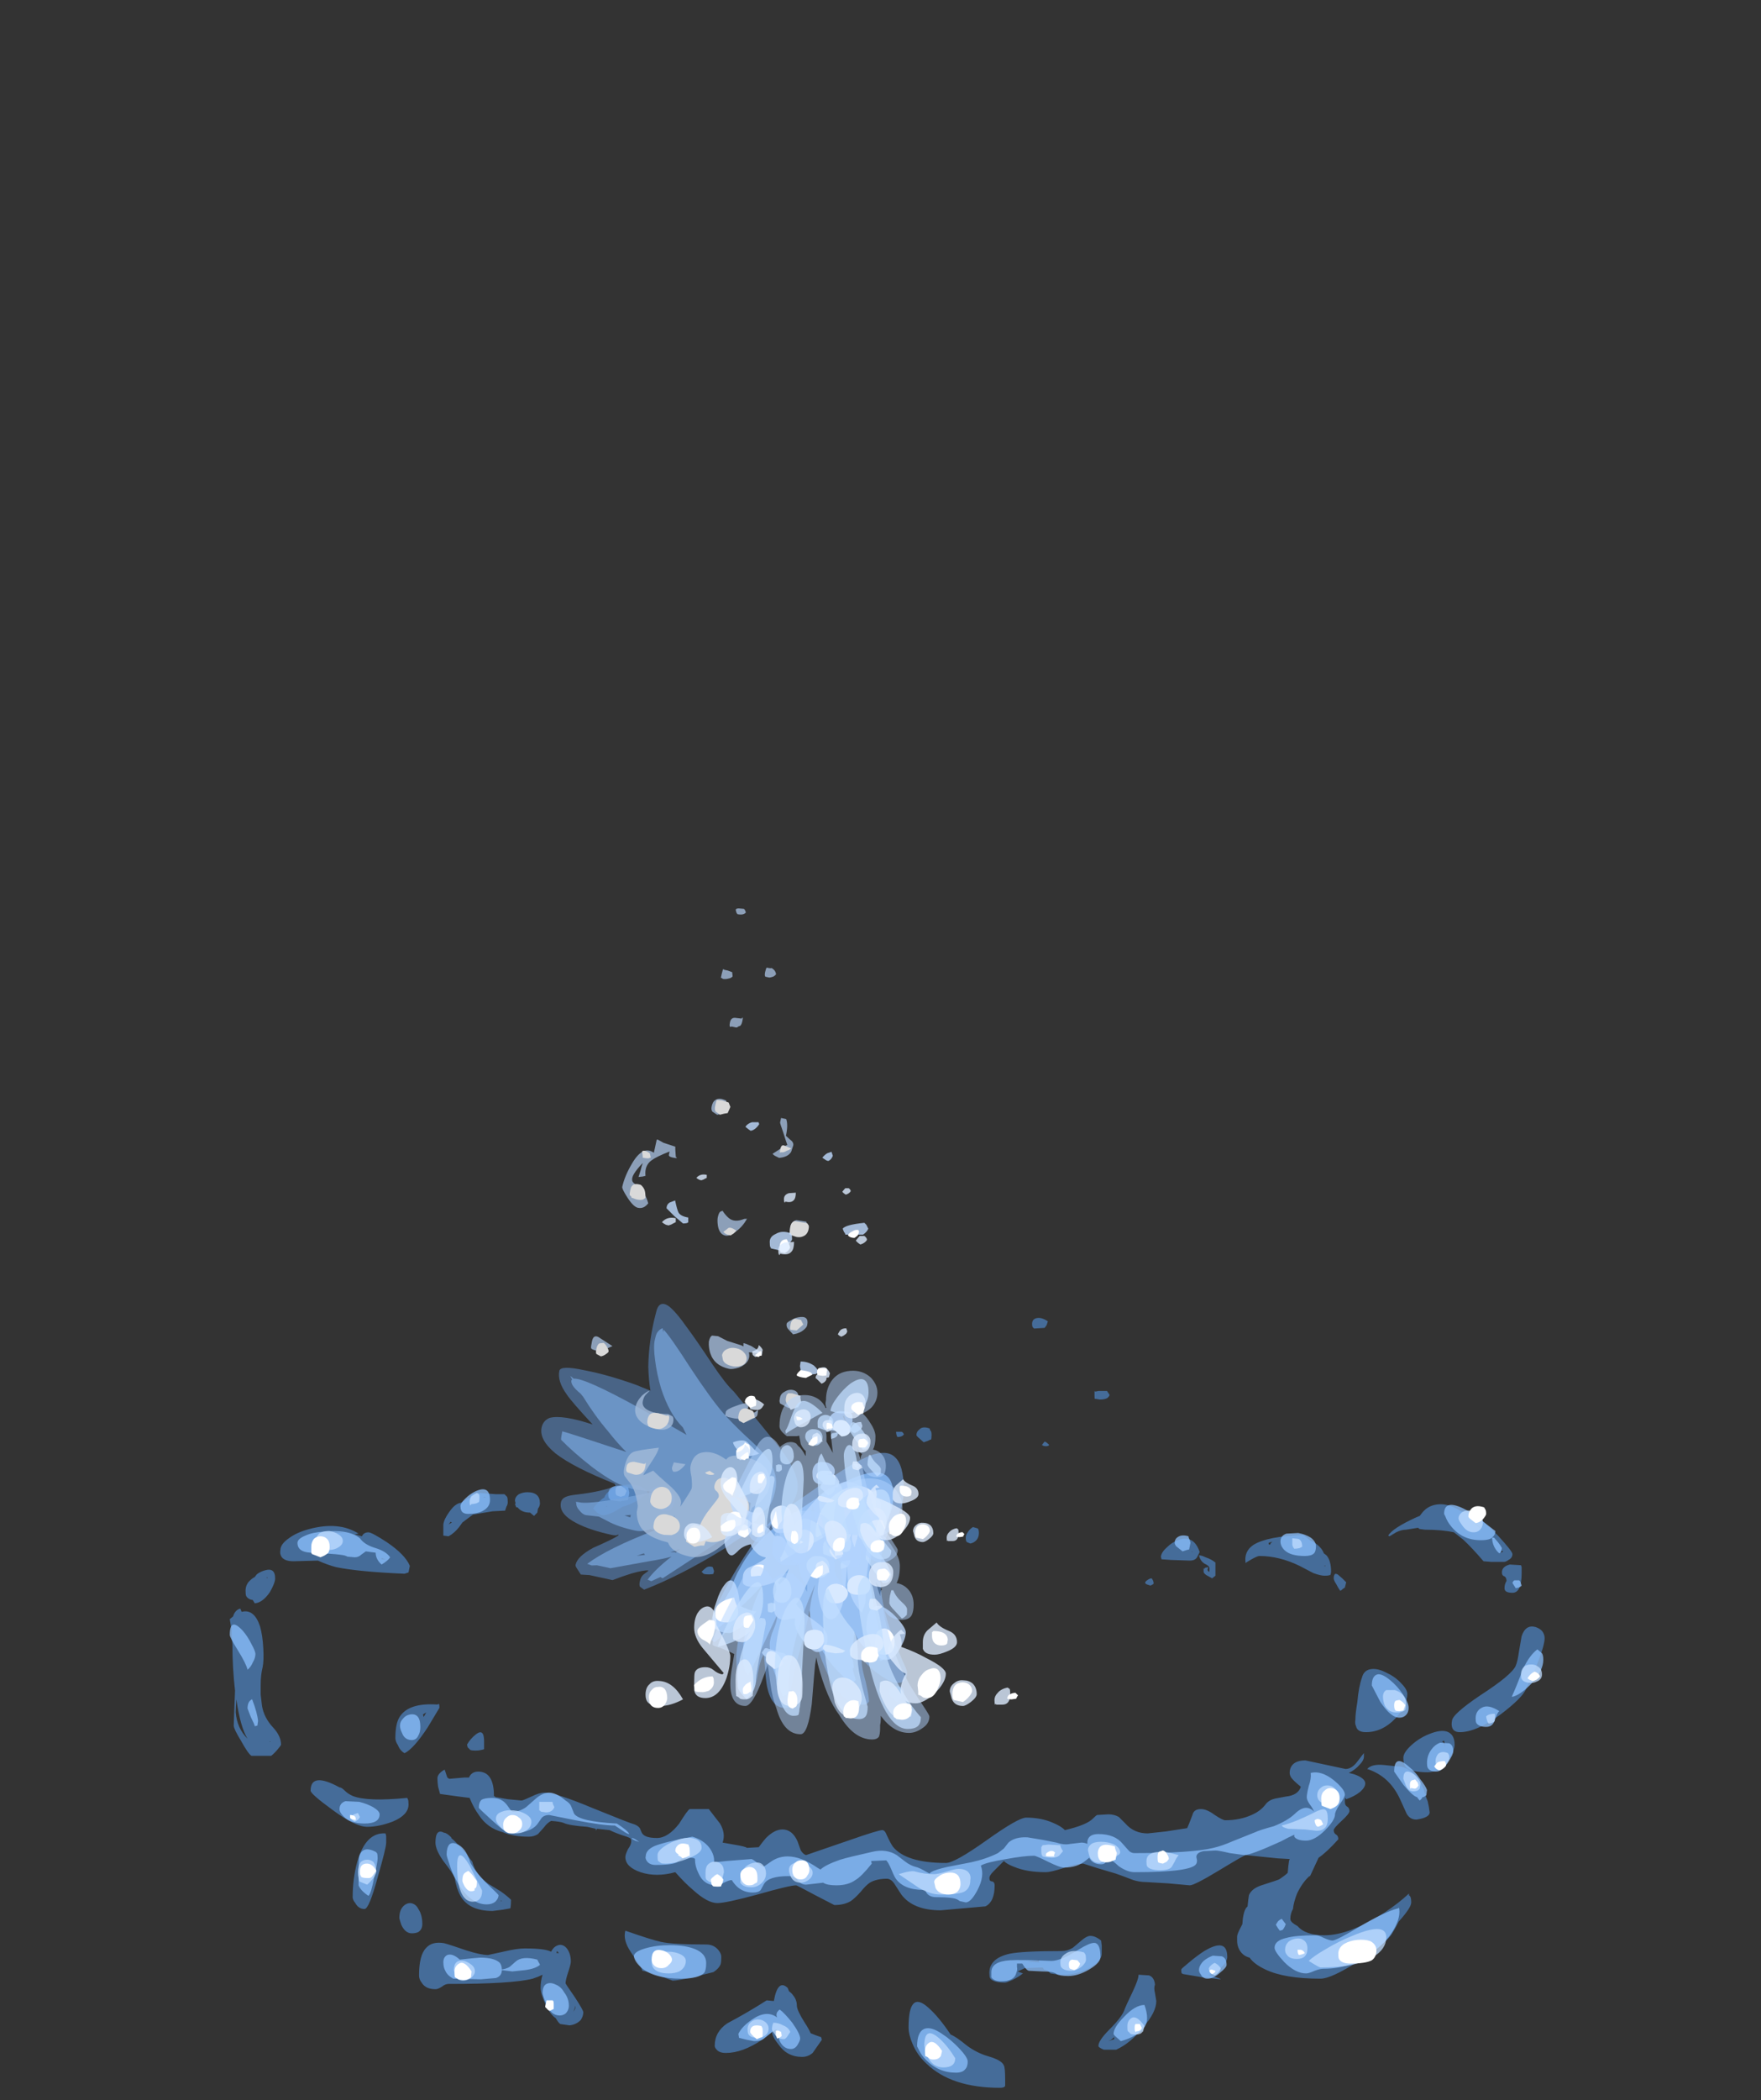 <?xml version="1.0" encoding="UTF-8" standalone="no"?>
<svg xmlns:ffdec="https://www.free-decompiler.com/flash" xmlns:xlink="http://www.w3.org/1999/xlink" ffdec:objectType="frame" height="1118.25px" width="938.0px" xmlns="http://www.w3.org/2000/svg">
  <rect width="100%" height="100%" fill="#333333" stroke="none"/>
  <g transform="matrix(1.0, 0.0, 0.0, 1.0, 424.7, 910.15)">
    <use ffdec:characterId="1180" height="58.55" transform="matrix(7.0, 0.0, 0.0, 7.0, -302.3, -208.4)" width="100.05" xlink:href="#shape0"/>
    <use ffdec:characterId="1177" height="52.25" transform="matrix(6.835, 1.489, -1.489, 6.835, -73.888, -436.156)" width="20.05" xlink:href="#shape1"/>
    <use ffdec:characterId="1179" height="44.65" transform="matrix(7.0, 0.0, 0.0, 7.0, -69.65, -313.35)" width="18.3" xlink:href="#shape2"/>
    <use ffdec:characterId="1181" height="39.7" transform="matrix(7.0, 0.0, 0.0, 7.0, -80.85, -261.9)" width="28.35" xlink:href="#shape3"/>
    <use ffdec:characterId="1181" height="39.7" transform="matrix(5.27, 0.0, 0.0, 5.27, -60.362, -284.885)" width="28.35" xlink:href="#shape3"/>
    <use ffdec:characterId="348" height="20.4" transform="matrix(4.155, 0.0, 0.0, 5.658, -234.062, -287.422)" width="134.0" xlink:href="#shape4"/>
    <use ffdec:characterId="348" height="20.4" transform="matrix(3.966, 0.0, 0.0, 5.321, -221.434, -287.241)" width="134.0" xlink:href="#shape4"/>
    <use ffdec:characterId="348" height="20.4" transform="matrix(3.435, 0.0, 0.0, 4.37, -185.834, -286.894)" width="134.0" xlink:href="#shape4"/>
    <use ffdec:characterId="348" height="20.4" transform="matrix(5.657, 0.0, 0.0, 5.656, -334.685, -178.641)" width="134.0" xlink:href="#shape4"/>
    <use ffdec:characterId="348" height="20.4" transform="matrix(5.4, 0.0, 0.0, 5.319, -317.493, -178.463)" width="134.0" xlink:href="#shape4"/>
    <use ffdec:characterId="348" height="20.4" transform="matrix(4.676, 0.0, 0.0, 4.369, -269.027, -178.12)" width="134.0" xlink:href="#shape4"/>
    <use ffdec:characterId="348" height="20.4" transform="matrix(6.683, 0.0, 0.0, 6.583, -403.425, -71.487)" width="134.0" xlink:href="#shape4"/>
    <use ffdec:characterId="348" height="20.4" transform="matrix(5.787, 0.0, 0.0, 5.406, -343.448, -71.088)" width="134.0" xlink:href="#shape4"/>
    <use ffdec:characterId="348" height="20.4" transform="matrix(4.681, 0.0, 0.0, 3.953, -269.36, -70.596)" width="134.0" xlink:href="#shape4"/>
  </g>
  <defs>
    <g id="shape0" transform="matrix(1.0, 0.0, 0.0, 1.0, 50.2, 38.3)">
      <path d="M10.95 -37.55 Q10.85 -37.6 10.85 -37.85 10.85 -38.25 11.25 -38.3 11.6 -38.35 12.05 -38.05 L11.95 -37.75 11.8 -37.55 11.0 -37.5 10.95 -37.55 M1.1 -29.45 L1.0 -29.35 Q0.85 -29.25 0.6 -29.25 L0.55 -29.35 Q0.5 -29.5 0.5 -29.65 L0.9 -29.65 Q1.0 -29.65 1.1 -29.45 M2.15 -29.25 Q2.05 -29.35 2.05 -29.4 2.05 -29.65 2.25 -29.8 2.5 -30.1 3.05 -29.9 L3.1 -29.75 Q3.2 -29.7 3.2 -29.4 3.2 -29.1 3.15 -29.05 L3.1 -29.05 2.9 -28.95 2.6 -28.85 2.15 -29.25 M15.65 -32.15 Q15.6 -32.1 15.6 -32.4 15.6 -32.7 15.6 -32.75 L15.65 -32.7 15.9 -32.75 16.55 -32.75 16.75 -32.45 Q16.7 -32.3 16.55 -32.2 16.35 -32.1 16.0 -32.1 L15.7 -32.15 15.65 -32.15 M12.15 -28.65 Q12.1 -28.55 11.9 -28.55 11.7 -28.55 11.6 -28.65 L11.8 -28.9 Q11.9 -28.9 12.15 -28.65 M23.05 -20.5 L23.0 -20.55 23.0 -20.5 23.05 -20.5 M21.4 -19.9 L20.7 -19.95 20.65 -20.15 Q20.7 -20.5 21.1 -20.85 21.5 -21.25 21.95 -21.4 23.15 -21.85 23.6 -20.5 L23.4 -20.1 Q23.25 -19.85 22.85 -19.85 L21.4 -19.9 M19.95 -18.5 Q20.1 -18.3 20.1 -18.1 20.0 -18.0 19.85 -17.95 L19.7 -18.0 Q19.5 -18.05 19.45 -18.15 19.45 -18.25 19.6 -18.35 19.8 -18.5 19.95 -18.5 M6.7 -22.3 Q6.8 -22.25 6.8 -21.95 6.8 -21.65 6.65 -21.45 6.45 -21.2 6.15 -21.15 L5.9 -21.25 Q5.8 -21.3 5.8 -21.6 5.8 -21.8 5.95 -22.0 6.1 -22.25 6.35 -22.4 L6.7 -22.3 M1.05 -10.1 Q1.1 -10.0 1.1 -9.7 1.1 -9.65 0.9 -9.4 L0.55 -9.1 0.15 -9.45 Q0.0 -9.6 0.0 -9.75 0.0 -10.05 0.1 -10.15 0.3 -10.4 0.95 -10.2 L1.05 -10.1 M15.8 -0.5 L16.65 -0.55 Q17.1 -0.55 17.45 -0.35 L17.95 0.15 Q18.6 0.9 19.65 0.9 L21.05 0.75 22.65 0.5 Q22.75 0.3 23.05 -0.5 23.15 -0.95 23.7 -0.95 24.15 -0.95 24.75 -0.5 25.35 -0.1 25.55 -0.1 26.65 -0.1 27.55 -0.5 28.25 -0.8 28.65 -1.35 28.9 -1.65 29.35 -1.75 L30.15 -1.9 Q31.1 -2.0 31.3 -2.65 30.8 -3.05 30.6 -3.3 30.45 -3.5 30.45 -3.7 30.45 -4.1 30.7 -4.35 31.0 -4.65 31.65 -4.65 L34.7 -4.0 Q35.15 -4.0 35.55 -4.5 L36.05 -5.15 36.1 -5.2 Q36.1 -5.25 36.1 -4.95 36.1 -4.65 35.75 -4.3 35.45 -3.95 34.95 -3.7 L35.35 -3.6 Q36.2 -3.3 36.2 -2.9 36.2 -2.6 35.8 -2.25 35.35 -1.9 34.75 -1.7 L34.7 -1.8 Q34.65 -1.8 34.65 -1.5 34.65 -1.25 34.8 -1.15 35.0 -1.05 35.0 -0.8 35.0 -0.6 34.4 -0.05 33.8 0.5 33.8 0.65 33.8 0.9 34.0 1.0 34.15 1.1 34.15 1.35 33.25 2.35 32.65 2.75 L32.0 4.15 31.95 4.15 Q31.4 4.65 31.0 5.5 30.75 6.15 30.7 6.65 30.5 7.0 30.5 7.4 30.5 7.6 30.8 7.8 L31.05 7.95 Q31.65 8.65 33.1 8.65 35.0 8.65 37.7 6.9 38.75 6.2 39.5 5.5 L39.55 5.5 39.5 5.65 39.55 5.6 39.65 5.75 Q39.7 5.9 39.7 6.15 39.7 6.55 38.75 7.6 38.4 8.3 38.15 8.65 37.6 9.4 35.65 10.65 33.6 11.95 32.8 11.95 30.05 11.95 28.6 11.25 27.75 10.85 27.4 10.35 26.8 10.2 26.55 9.6 26.45 9.35 26.45 9.05 L26.45 8.75 Q26.45 8.55 26.75 8.0 L26.85 7.8 Q26.9 6.9 27.15 6.55 L27.25 6.45 27.25 6.4 Q27.3 5.9 27.35 5.6 27.55 5.1 28.3 4.85 29.55 4.45 29.65 4.4 30.1 4.1 30.3 3.9 30.35 3.3 30.4 3.0 L30.45 2.85 29.55 2.8 27.1 2.55 Q27.0 2.55 25.1 3.7 23.2 4.85 22.85 4.85 L21.2 4.7 19.5 4.6 Q19.05 4.6 18.55 4.45 17.65 4.1 17.2 3.95 L15.85 3.55 14.75 3.2 Q14.1 3.2 13.2 3.55 12.25 3.85 11.9 3.85 10.45 3.85 9.5 3.45 8.95 3.25 8.7 3.0 L7.9 3.8 Q7.6 4.1 7.6 4.3 7.6 4.55 7.8 4.55 8.0 4.6 8.0 4.85 8.0 6.1 7.3 6.45 L3.9 6.75 Q1.8 6.75 0.9 5.55 L0.35 4.7 Q0.1 4.35 -0.2 4.35 -1.0 4.35 -1.5 4.65 -1.8 4.85 -2.2 5.35 -2.65 5.85 -2.95 6.05 -3.45 6.35 -4.2 6.35 L-5.65 5.6 Q-7.05 4.85 -7.1 4.85 -7.6 4.85 -10.05 5.55 -12.45 6.2 -13.1 6.2 -13.85 6.2 -14.95 5.2 -15.55 4.7 -16.3 3.85 -17.75 4.25 -18.95 3.85 -20.1 3.45 -20.1 2.7 -20.1 2.5 -19.9 2.1 -19.65 1.75 -19.65 1.5 -19.65 1.35 -19.75 1.25 L-20.0 1.15 Q-20.8 0.9 -21.3 0.65 L-22.25 0.55 -22.3 0.6 -22.35 0.7 -22.35 0.55 -23.0 0.4 Q-24.4 0.3 -24.8 0.1 -25.05 0.0 -25.75 -0.05 -26.05 0.1 -26.3 0.45 L-26.75 0.95 Q-27.05 1.15 -27.45 1.15 -28.65 1.15 -29.45 0.8 -30.6 0.5 -31.25 -0.5 -31.65 -1.05 -31.95 -1.8 L-32.75 -1.9 -34.2 -2.1 -34.35 -2.65 Q-34.4 -3.0 -34.4 -3.3 -34.4 -3.5 -34.2 -3.7 -34.05 -3.85 -33.85 -3.95 L-33.65 -3.35 -33.5 -3.25 -32.35 -3.35 -32.0 -3.35 Q-31.8 -3.8 -31.3 -3.8 -30.1 -3.8 -30.1 -1.95 L-29.95 -1.85 -29.9 -1.85 -29.05 -1.7 -28.0 -1.6 Q-27.9 -1.6 -27.25 -1.9 -26.65 -2.2 -26.25 -2.2 -25.4 -2.2 -22.65 -1.05 -19.7 0.15 -19.45 0.2 -19.15 0.3 -19.0 0.5 L-18.85 0.85 Q-18.65 1.25 -17.7 1.25 -16.85 1.25 -16.0 0.15 -15.35 -0.9 -15.2 -0.95 L-13.75 -0.95 Q-13.2 -0.25 -12.9 0.15 -12.45 0.9 -12.7 1.6 L-11.85 1.75 Q-10.95 1.9 -10.85 2.0 L-9.95 1.95 Q-9.7 1.6 -9.4 1.25 -8.75 0.6 -8.15 0.6 -7.4 0.6 -7.0 1.5 L-6.75 2.2 Q-6.55 2.5 -6.35 2.55 L-3.0 1.4 Q-0.85 0.65 -0.55 0.65 -0.35 0.65 -0.2 1.05 0.05 1.6 0.25 1.9 1.25 3.15 4.3 3.15 4.95 3.15 7.35 1.45 9.8 -0.3 10.4 -0.3 11.55 -0.3 12.45 0.1 13.05 0.35 13.35 0.65 15.05 0.25 15.5 -0.25 15.7 -0.45 15.8 -0.5 M41.35 -24.05 Q42.35 -24.35 43.5 -23.6 44.15 -23.5 44.6 -23.3 45.15 -22.9 46.3 -21.75 47.4 -20.55 47.4 -20.35 47.4 -20.05 47.1 -19.9 46.9 -19.75 46.75 -19.75 L45.8 -19.75 45.2 -19.8 Q44.3 -20.85 43.65 -21.45 L42.95 -22.0 Q42.05 -22.2 40.75 -22.2 L40.35 -22.25 40.25 -22.3 40.25 -22.35 39.3 -22.2 Q38.95 -22.2 38.55 -22.0 L38.05 -21.7 37.95 -21.75 Q38.25 -22.3 40.1 -23.15 L40.35 -23.25 40.5 -23.45 Q40.85 -23.9 41.35 -24.05 M44.55 -22.65 Q44.6 -22.55 45.1 -22.2 L45.0 -22.3 Q44.75 -22.6 44.45 -22.8 L44.55 -22.65 M32.05 -21.35 Q32.3 -21.25 32.5 -21.1 32.9 -20.8 33.05 -20.4 L33.25 -20.25 Q33.6 -19.85 33.6 -19.0 L33.55 -18.7 33.55 -18.8 Q33.55 -18.7 33.1 -18.7 32.8 -18.7 32.25 -18.9 L31.2 -19.45 Q29.65 -20.2 28.15 -20.2 28.0 -20.2 27.55 -19.95 27.1 -19.7 27.1 -19.65 26.95 -20.55 27.7 -21.05 28.75 -21.7 31.5 -21.8 L32.05 -21.35 M31.4 -21.55 L31.5 -21.5 31.5 -21.55 31.4 -21.55 M28.85 -21.1 L28.95 -21.05 Q29.0 -21.2 29.15 -21.3 L28.85 -21.2 28.85 -21.1 M23.55 -20.25 Q23.75 -20.25 24.05 -20.1 24.5 -19.95 24.8 -19.7 L24.8 -18.7 24.55 -18.5 24.1 -18.75 Q23.9 -18.9 23.9 -19.0 L23.9 -19.3 23.95 -19.2 24.0 -19.3 24.25 -19.35 24.2 -19.15 Q24.2 -19.1 24.25 -19.05 L24.3 -19.0 Q24.35 -18.95 24.35 -19.25 24.35 -19.45 24.0 -19.6 23.65 -19.8 23.55 -20.25 M33.1 -19.45 L33.15 -19.4 33.15 -19.5 33.1 -19.45 M34.45 -18.5 L34.75 -18.2 34.65 -17.8 34.5 -17.7 Q34.4 -17.6 34.3 -17.55 34.15 -17.75 34.0 -18.05 33.8 -18.35 33.8 -18.5 33.8 -18.8 33.95 -18.85 L34.1 -18.8 34.45 -18.5 M42.8 -7.65 Q42.8 -8.15 44.95 -9.6 47.35 -11.15 47.65 -11.85 47.8 -12.2 47.9 -12.95 48.05 -13.8 48.1 -14.1 48.4 -15.0 49.15 -14.8 49.45 -14.7 49.65 -14.5 49.85 -14.25 49.85 -13.95 49.85 -13.4 49.25 -11.9 L48.45 -10.1 Q48.15 -9.4 46.5 -8.15 44.65 -6.8 43.4 -6.8 42.9 -6.8 42.8 -7.2 42.75 -7.4 42.8 -7.65 M36.7 -11.6 Q37.2 -11.65 37.85 -11.3 38.5 -11.0 38.95 -10.5 39.4 -10.05 39.4 -9.7 39.4 -8.85 38.5 -7.85 37.5 -6.8 36.25 -6.8 35.6 -6.8 35.5 -7.25 35.4 -7.45 35.45 -7.75 35.45 -8.2 35.6 -9.1 35.7 -10.25 35.95 -10.95 36.1 -11.55 36.7 -11.6 M38.1 -10.0 L38.15 -10.05 38.1 -10.05 38.1 -10.0 M38.6 -4.2 Q39.9 -4.2 40.65 -2.45 L40.85 -1.8 40.95 -1.55 Q41.05 -1.15 41.1 -0.7 41.1 -0.3 40.1 -0.15 39.6 -0.15 39.35 -0.6 L38.85 -1.7 Q38.05 -3.45 36.35 -4.0 36.7 -4.4 37.65 -4.3 L38.6 -4.2 M39.7 -5.8 Q40.3 -6.35 41.05 -6.65 41.9 -7.0 42.4 -6.85 43.0 -6.65 43.0 -5.85 43.0 -5.4 42.5 -4.65 41.85 -3.75 40.95 -3.75 39.65 -3.75 39.3 -4.15 39.1 -4.35 39.1 -4.85 39.1 -5.25 39.7 -5.8 M42.3 -5.65 L42.3 -5.7 42.2 -6.15 42.05 -6.1 Q42.25 -5.95 42.3 -5.65 M46.7 -20.55 L46.55 -20.6 46.55 -20.45 46.7 -20.55 M46.6 -18.95 Q46.6 -19.4 47.2 -19.55 L48.05 -19.5 48.1 -19.35 48.1 -18.9 Q48.1 -17.4 47.4 -17.4 46.75 -17.4 46.8 -17.8 46.8 -18.05 46.95 -18.3 46.95 -18.55 46.8 -18.65 46.6 -18.7 46.6 -18.95 M25.7 10.3 Q25.7 10.65 25.3 11.05 24.9 11.5 24.35 11.65 L24.25 11.65 Q24.55 11.75 24.85 11.85 25.2 11.95 25.2 12.0 L24.0 11.85 23.8 11.85 23.55 11.8 22.35 11.6 22.25 11.55 Q22.2 11.55 22.2 11.25 22.2 11.2 22.75 10.75 23.4 10.2 23.95 9.85 25.7 8.8 25.7 10.3 M16.1 9.05 L16.15 9.45 16.15 10.05 Q16.15 10.6 15.2 11.15 14.25 11.65 13.2 11.65 L12.55 11.6 12.25 11.55 12.05 11.35 Q11.9 11.3 11.75 11.25 L11.65 11.1 11.6 11.1 10.3 11.15 9.75 11.4 10.15 11.55 Q9.85 11.8 9.35 12.05 8.9 12.25 8.8 12.25 7.85 12.25 7.65 11.9 7.6 11.8 7.6 11.5 7.6 10.4 9.15 10.05 10.15 9.85 13.1 9.85 13.55 9.85 13.95 9.6 L14.6 9.05 Q14.95 8.75 15.2 8.7 15.6 8.65 16.1 9.05 M20.2 13.05 L20.3 13.65 Q20.3 14.5 19.3 15.65 18.35 16.85 17.25 17.35 L16.3 17.35 Q15.95 17.2 15.9 17.1 15.85 16.7 16.75 15.8 17.75 14.8 17.9 14.25 17.95 14.1 18.5 12.95 18.95 12.0 18.95 11.65 L19.75 11.7 Q20.15 11.85 20.2 12.4 20.1 12.65 20.2 13.05 M11.4 10.7 L11.35 10.55 10.45 10.65 11.4 10.7 M8.8 20.1 Q8.75 20.25 8.4 20.25 4.7 20.25 2.8 18.4 2.1 17.75 1.75 16.9 1.45 16.2 1.45 15.65 1.45 12.8 2.95 14.15 3.75 14.85 4.65 16.2 5.05 16.35 5.9 17.05 6.65 17.6 7.5 17.85 8.55 18.15 8.7 18.55 8.8 18.7 8.8 19.65 L8.8 20.1 M17.1 16.4 L16.85 16.6 16.65 16.7 17.1 16.55 17.1 16.4 M-46.35 -20.65 Q-46.35 -21.1 -45.7 -21.55 -45.1 -22.0 -44.15 -22.25 -41.9 -22.85 -40.4 -21.9 L-40.7 -21.85 -40.15 -21.7 -40.05 -21.85 Q-39.9 -22.0 -39.65 -22.0 -39.4 -22.0 -38.25 -21.25 -36.85 -20.3 -36.5 -19.45 L-36.6 -18.95 -36.9 -18.85 Q-40.4 -19.0 -42.1 -19.35 -42.7 -19.5 -43.5 -19.85 L-45.35 -19.8 Q-46.1 -19.8 -46.3 -20.2 -46.4 -20.4 -46.35 -20.65 M-48.15 -18.8 Q-47.9 -19.0 -47.55 -19.1 -46.75 -19.35 -46.75 -18.5 -46.75 -18.15 -47.15 -17.45 -47.7 -16.65 -48.3 -16.6 L-48.45 -16.85 Q-48.8 -16.9 -48.95 -17.15 -49.0 -17.25 -49.0 -17.55 -49.0 -18.0 -48.7 -18.3 -48.5 -18.5 -48.3 -18.6 L-48.15 -18.8 M-47.35 -18.5 L-47.35 -18.6 -47.4 -18.55 -47.35 -18.5 M-49.3 -15.95 Q-48.35 -16.2 -47.9 -14.85 -47.7 -14.15 -47.65 -13.15 -47.6 -12.25 -47.7 -11.75 -47.85 -11.15 -47.85 -10.4 L-47.85 -9.65 -47.75 -8.8 Q-47.6 -7.9 -46.9 -7.15 -46.3 -6.5 -46.3 -5.85 -46.3 -5.8 -46.55 -5.5 -46.8 -5.2 -47.05 -5.0 L-48.55 -5.0 Q-48.8 -5.15 -49.35 -6.15 -49.9 -7.05 -49.9 -7.3 L-49.85 -8.75 -49.8 -9.95 Q-50.0 -11.7 -50.0 -13.45 L-50.05 -14.15 -50.05 -14.75 -50.1 -14.75 -50.2 -15.4 -49.95 -15.6 Q-49.8 -16.1 -49.4 -16.2 L-49.3 -15.95 M-49.75 -8.3 Q-49.65 -7.1 -48.85 -6.3 -49.4 -7.2 -49.7 -9.3 -49.75 -8.65 -49.75 -8.3 M-47.15 -6.1 L-47.15 -6.05 -47.1 -6.1 -47.15 -6.1 M-27.55 -25.05 Q-26.6 -25.05 -26.6 -24.2 -26.6 -24.0 -26.75 -23.8 L-26.8 -23.5 -27.05 -23.25 -27.35 -23.5 Q-28.0 -23.5 -28.3 -23.9 L-28.4 -23.9 -28.5 -24.15 -28.45 -24.2 -28.5 -24.4 Q-28.5 -24.7 -28.2 -24.9 -27.9 -25.05 -27.55 -25.05 M-29.3 -24.9 L-29.1 -24.7 Q-29.05 -24.6 -29.05 -24.3 -29.05 -24.1 -29.15 -23.95 L-29.25 -23.65 -30.2 -23.6 -31.7 -23.35 -32.5 -22.75 -32.75 -22.4 Q-33.1 -21.95 -33.55 -21.7 L-33.95 -21.75 -33.95 -22.6 Q-33.9 -23.0 -33.5 -23.55 -33.05 -24.2 -32.6 -24.25 L-32.3 -24.45 -32.05 -24.6 -31.95 -24.6 Q-31.9 -24.85 -31.65 -24.95 L-31.3 -25.0 -29.95 -24.9 -29.3 -24.9 M-33.4 -22.8 L-33.55 -22.6 -33.3 -22.75 -33.4 -22.8 M-30.75 -24.65 L-30.75 -24.7 -30.95 -24.65 -30.75 -24.65 M-43.35 -21.9 L-42.35 -22.0 -41.45 -21.95 -42.1 -22.05 Q-42.75 -22.05 -43.35 -21.9 M-38.65 -20.05 L-38.65 -19.95 -38.35 -19.95 -38.65 -20.05 M-35.45 -7.95 L-35.25 -8.3 -35.5 -8.15 -35.45 -7.95 M-41.45 -2.35 Q-41.2 -2.1 -40.85 -1.95 -39.75 -1.5 -36.7 -1.8 L-36.65 -1.7 Q-36.6 -1.6 -36.6 -1.3 -36.6 -0.5 -37.8 0.0 -38.85 0.4 -39.75 0.4 -40.65 0.4 -42.4 -0.9 -44.05 -2.1 -44.05 -2.35 -44.05 -3.8 -41.85 -2.6 -41.7 -2.6 -41.45 -2.35 M-37.4 -5.8 Q-37.6 -6.1 -37.6 -6.35 -37.6 -7.5 -37.25 -8.0 -36.55 -9.05 -34.4 -8.9 L-34.3 -8.95 Q-34.25 -8.95 -34.25 -8.65 L-35.15 -7.15 Q-36.2 -5.55 -36.9 -5.2 -37.25 -5.4 -37.4 -5.8 M-30.85 -5.65 L-30.85 -5.5 -31.05 -5.45 Q-31.25 -5.4 -31.5 -5.4 -31.8 -5.4 -31.9 -5.45 L-32.1 -5.65 -32.15 -5.85 Q-31.9 -6.3 -31.45 -6.65 -30.85 -7.1 -30.85 -6.1 -30.85 -5.8 -30.85 -5.65 M-4.95 -21.4 Q-4.8 -21.3 -4.7 -21.0 -4.95 -20.7 -5.25 -20.45 -5.7 -20.85 -5.75 -21.1 -5.7 -21.25 -5.45 -21.35 -5.15 -21.45 -4.95 -21.4 M-16.45 -24.05 L-16.6 -23.75 -16.6 -23.7 -16.95 -23.65 Q-17.4 -23.65 -17.5 -23.75 -17.5 -24.35 -17.45 -24.6 -17.55 -24.7 -18.0 -24.45 L-18.2 -24.55 Q-18.3 -24.6 -18.3 -24.9 -18.3 -25.25 -18.0 -25.4 -17.75 -25.5 -17.35 -25.45 -16.95 -25.35 -16.65 -25.15 -16.35 -24.85 -16.35 -24.55 -16.35 -24.25 -16.45 -24.05 M-19.25 -25.55 L-19.15 -25.55 Q-18.7 -25.45 -18.45 -25.1 L-18.4 -24.9 -18.85 -24.7 Q-19.0 -24.5 -19.5 -24.25 -19.9 -24.05 -20.3 -23.95 L-20.55 -23.8 Q-21.35 -23.3 -21.8 -23.3 -22.0 -23.3 -22.25 -23.5 L-22.55 -23.8 Q-22.4 -24.1 -21.85 -24.55 L-21.7 -24.65 Q-21.6 -24.95 -21.25 -25.2 -20.85 -25.45 -20.25 -25.6 -19.65 -25.7 -19.25 -25.55 M-21.5 -24.0 L-21.6 -23.95 -21.45 -23.95 -21.5 -24.0 M-13.35 -19.05 L-13.4 -18.85 Q-13.45 -18.8 -13.75 -18.8 -14.05 -18.8 -14.15 -18.85 L-14.3 -19.0 Q-14.05 -19.25 -13.9 -19.35 -13.65 -19.45 -13.45 -19.35 L-13.35 -19.05 M-8.8 13.65 Q-8.5 11.95 -7.75 12.65 L-7.65 12.9 Q-7.45 13.05 -7.35 13.2 -7.05 13.55 -7.05 14.0 -7.05 14.35 -6.45 15.3 -6.15 15.75 -6.0 16.1 -5.65 16.25 -5.2 16.4 L-5.15 16.6 -5.85 17.6 Q-6.2 17.9 -6.65 17.9 -7.8 17.9 -8.45 16.95 -8.9 16.4 -8.95 16.0 -9.25 16.3 -9.7 16.6 -11.2 17.6 -12.45 17.6 -12.95 17.6 -13.15 17.35 -13.3 17.2 -13.3 17.05 -13.3 16.0 -12.35 15.35 -10.75 14.5 -9.35 13.6 L-8.8 13.65 M-18.8 11.35 Q-18.9 11.05 -19.2 10.65 L-19.7 9.9 Q-20.3 9.0 -20.1 8.3 -18.1 9.0 -17.4 9.15 -16.5 9.35 -13.95 9.35 -13.35 9.35 -13.0 9.8 -12.8 10.05 -12.8 10.3 -12.8 10.65 -12.85 10.85 -13.0 11.2 -13.4 11.45 L-15.0 11.85 Q-16.15 12.1 -16.5 12.1 L-17.45 11.75 Q-18.4 11.4 -18.8 11.35 M-28.85 6.6 L-29.4 6.7 -30.2 6.8 Q-32.0 6.8 -32.65 5.65 -32.95 5.1 -33.1 4.25 -33.25 3.9 -33.95 3.0 -34.55 2.15 -34.55 1.6 -34.55 0.5 -33.9 0.85 -33.7 0.85 -33.35 1.2 L-33.35 1.25 Q-32.7 1.8 -31.75 3.05 -31.5 4.05 -30.5 4.75 L-29.6 5.3 Q-29.1 5.65 -28.8 5.95 -28.8 6.35 -28.85 6.6 M-29.5 6.05 L-29.55 6.0 -29.6 6.05 -29.5 6.05 M-29.4 9.9 Q-28.35 9.65 -27.75 9.65 -26.2 9.65 -25.75 9.9 -25.55 9.5 -25.2 9.4 -24.85 9.3 -24.55 9.65 -24.25 10.05 -24.25 10.65 -24.25 10.85 -24.45 11.45 -24.65 12.05 -24.65 12.3 -24.65 12.35 -23.95 13.35 -23.3 14.35 -23.3 14.5 -23.3 14.8 -23.5 15.1 -23.85 15.45 -24.35 15.5 L-25.05 15.4 Q-25.2 15.3 -25.4 14.95 -25.8 14.7 -26.15 13.95 -26.55 13.1 -26.55 12.65 -26.55 12.15 -26.4 11.65 -26.7 11.8 -27.15 11.95 -28.7 12.35 -33.55 12.35 -33.8 12.35 -34.05 12.55 -34.35 12.75 -34.55 12.75 -35.3 12.75 -35.6 12.25 -35.8 12.0 -35.8 11.7 -35.8 10.15 -35.25 9.6 -34.8 9.1 -33.9 9.25 -33.5 9.35 -32.2 9.8 -31.1 10.15 -30.55 10.15 L-29.4 9.9 M-25.15 10.0 L-25.3 9.85 -25.35 10.0 -25.15 10.0 M-23.9 14.0 Q-23.95 14.25 -24.1 14.55 L-24.05 14.45 Q-23.9 14.25 -23.9 14.1 -23.9 14.05 -23.9 14.0 M-36.45 6.2 Q-36.05 6.25 -35.85 6.65 -35.55 7.1 -35.55 7.8 -35.55 8.2 -35.85 8.4 -36.05 8.5 -36.35 8.5 -36.85 8.5 -37.15 7.85 -37.25 7.55 -37.3 7.35 -37.3 6.8 -37.05 6.5 -36.8 6.2 -36.45 6.2 M-38.3 1.1 L-38.3 1.6 Q-38.3 2.0 -38.95 4.25 -39.6 6.65 -39.95 6.65 -40.4 6.65 -40.65 6.2 -40.85 5.95 -40.85 5.75 -40.85 4.35 -40.5 3.05 -39.85 0.8 -38.35 0.9 L-38.3 1.1" fill="#59a5ff" fill-opacity="0.502" fill-rule="evenodd" stroke="none"/>
      <path d="M22.85 -21.4 L22.9 -21.2 22.8 -20.7 22.6 -20.65 22.3 -20.55 21.8 -20.95 Q21.7 -21.1 21.7 -21.2 21.7 -21.5 21.95 -21.65 22.25 -21.85 22.75 -21.7 22.75 -21.6 22.85 -21.4 M42.2 -23.4 Q42.2 -24.7 44.15 -23.55 44.75 -23.15 45.45 -22.6 L46.1 -22.1 Q46.1 -21.8 45.85 -21.6 L46.0 -21.6 46.3 -21.25 Q46.5 -21.0 46.6 -20.8 L46.55 -20.6 Q46.5 -20.45 46.4 -20.4 46.1 -20.65 45.95 -21.05 45.85 -21.35 45.85 -21.6 45.8 -21.55 45.7 -21.5 45.45 -21.4 45.0 -21.4 43.55 -21.4 42.7 -22.5 42.45 -22.8 42.3 -23.2 L42.2 -23.4 M30.2 -21.9 L31.1 -21.95 Q31.65 -21.85 32.05 -21.6 32.45 -21.3 32.45 -20.95 32.45 -20.55 32.3 -20.4 32.1 -20.2 31.6 -20.2 30.5 -20.2 30.05 -20.65 29.75 -20.95 29.75 -21.3 29.75 -21.75 30.2 -21.9 M34.65 -2.05 Q34.65 -1.85 34.25 -1.3 33.9 -0.75 33.9 -0.55 33.9 -0.1 33.15 0.65 32.35 1.45 31.7 1.45 31.0 1.45 30.8 1.15 L30.8 1.0 Q30.35 1.2 29.8 1.5 27.5 2.55 27.0 2.55 L25.9 2.4 Q25.05 2.2 24.8 2.2 L23.9 2.25 Q23.35 2.35 23.35 2.7 L23.4 2.95 Q23.4 3.1 23.35 3.2 23.05 3.85 18.65 3.85 18.1 3.85 17.45 3.4 16.9 2.9 16.8 2.9 16.6 2.9 16.45 3.1 16.35 3.25 16.1 3.25 15.45 3.25 15.2 2.75 L14.95 2.95 Q14.3 3.5 13.3 3.5 12.95 3.5 12.05 3.05 11.15 2.6 11.0 2.6 10.25 2.6 8.9 2.85 7.35 3.1 6.95 3.35 7.25 4.15 6.7 5.2 6.2 6.15 5.8 6.15 L5.35 6.05 5.2 5.95 Q4.9 5.75 3.55 5.75 2.95 5.75 2.75 5.3 L2.7 5.2 2.6 5.2 Q1.05 5.2 0.45 4.3 0.3 4.05 0.1 3.55 -0.1 3.1 -0.25 2.95 L-1.4 3.0 -1.35 3.2 Q-2.15 4.2 -2.6 4.45 -3.15 4.85 -4.05 4.85 -4.75 4.85 -5.05 4.65 L-6.35 4.8 Q-6.75 4.8 -7.0 4.45 -7.2 4.15 -7.7 4.15 -9.2 4.15 -9.55 4.75 L-9.8 5.2 Q-9.95 5.4 -10.4 5.4 -11.15 5.4 -11.65 4.9 -11.85 4.7 -12.0 4.45 -12.2 4.45 -12.6 4.65 -12.95 4.85 -13.2 4.85 -14.15 4.85 -14.55 3.9 -14.8 3.4 -14.8 2.9 L-14.8 2.85 Q-14.85 2.75 -15.15 2.75 -15.65 2.75 -15.85 2.85 L-16.1 3.05 Q-16.4 3.3 -17.8 3.3 -18.3 3.3 -18.5 2.95 -18.6 2.75 -18.55 2.65 -18.55 2.15 -17.85 1.85 -17.1 1.55 -15.0 1.15 -14.15 1.4 -13.7 2.0 -13.3 2.55 -13.35 3.1 L-12.4 3.0 -10.5 2.85 Q-10.35 2.9 -10.05 3.15 L-9.6 3.45 Q-9.25 3.2 -8.95 3.0 -8.4 2.65 -7.75 2.65 -6.75 2.65 -5.5 3.5 -5.35 3.6 -5.25 3.65 -4.9 3.3 -3.75 2.9 -3.1 2.7 -1.3 2.3 -0.25 2.05 0.55 2.55 L1.2 3.05 Q1.6 3.35 2.0 3.45 2.25 3.5 2.85 3.85 L3.05 3.95 3.15 3.85 Q3.5 3.65 4.4 3.45 L6.2 3.1 Q7.35 2.85 8.25 2.4 8.45 2.25 8.7 2.05 L9.05 1.6 Q9.55 1.15 10.5 1.2 L11.7 1.4 12.7 1.6 Q13.3 1.8 13.75 1.7 L14.6 1.6 Q14.85 1.6 15.05 1.7 15.05 1.45 15.1 1.35 15.25 0.95 15.9 0.95 17.15 0.95 17.75 1.7 L18.15 2.15 Q18.35 2.4 18.65 2.4 23.05 2.4 24.65 2.0 25.3 1.85 26.1 1.5 L27.85 0.8 Q28.15 0.65 29.25 0.35 30.25 -0.05 30.8 -0.55 31.45 -1.2 31.95 -1.0 32.2 -0.9 32.3 -0.75 32.25 -0.95 31.95 -1.35 31.75 -1.65 31.75 -1.85 31.75 -2.1 31.9 -2.7 32.1 -3.25 32.05 -3.7 32.85 -3.9 33.8 -3.15 34.65 -2.45 34.65 -2.05 M45.4 -7.2 Q44.85 -7.2 44.65 -7.5 44.6 -7.6 44.6 -7.85 44.6 -8.4 45.05 -8.65 45.55 -8.95 46.4 -8.4 46.25 -8.3 46.05 -7.7 45.9 -7.2 45.4 -7.2 M39.3 -8.1 Q39.1 -7.9 38.8 -7.9 38.15 -7.9 37.35 -9.1 L36.7 -10.35 Q36.7 -11.1 37.15 -11.2 37.5 -11.25 38.1 -10.75 38.65 -10.3 39.05 -9.7 39.5 -9.05 39.5 -8.65 39.5 -8.3 39.3 -8.1 M39.1 -2.8 L38.4 -3.8 Q38.4 -5.2 39.55 -4.15 40.0 -3.8 40.4 -3.2 40.8 -2.7 40.9 -2.4 L40.85 -2.0 40.7 -1.9 Q40.65 -1.85 40.55 -1.85 L40.5 -1.75 40.35 -1.6 Q40.25 -1.7 40.15 -1.85 39.8 -1.95 39.1 -2.8 M42.9 -5.35 Q42.9 -5.1 42.5 -4.5 42.05 -3.8 41.6 -3.8 41.1 -3.8 40.95 -4.1 40.9 -4.2 40.9 -4.45 40.9 -5.05 41.25 -5.5 41.5 -5.85 41.9 -6.0 L42.6 -5.95 Q42.9 -5.8 42.9 -5.35 M48.05 -18.1 L48.1 -17.95 Q48.0 -17.8 47.65 -17.75 L47.4 -18.15 Q47.45 -18.3 47.55 -18.35 L47.9 -18.35 Q48.0 -18.3 48.05 -18.1 M49.65 -12.8 Q49.75 -12.65 49.75 -12.3 49.75 -11.5 48.9 -10.55 48.1 -9.7 47.45 -9.5 L47.35 -9.5 Q47.7 -10.25 48.2 -11.6 48.7 -12.65 49.3 -13.1 L49.65 -12.8 M38.75 6.55 Q38.8 6.6 38.8 6.85 38.8 7.45 38.4 8.15 38.0 8.9 37.25 9.55 35.45 11.2 33.0 11.2 32.75 11.2 32.35 11.35 31.9 11.55 31.7 11.55 30.9 11.55 30.05 10.7 29.3 9.9 29.3 9.6 29.3 9.05 30.2 8.85 30.9 8.65 32.45 8.65 32.65 8.65 33.05 8.85 33.5 9.05 33.7 9.05 34.0 9.05 35.75 8.0 37.7 6.85 38.7 6.6 L38.75 6.55 M25.15 11.5 Q24.65 11.95 24.2 11.95 23.85 11.95 23.7 11.65 23.55 11.45 23.55 11.3 23.55 10.95 23.9 10.6 24.2 10.35 24.6 10.2 L25.3 10.25 Q25.65 10.4 25.65 10.9 25.65 11.1 25.15 11.5 M29.55 8.1 L29.4 7.85 Q29.45 7.75 29.55 7.6 29.7 7.45 29.85 7.4 L30.15 7.8 Q30.05 8.1 29.9 8.25 L29.7 8.3 29.55 8.1 M15.2 11.25 Q14.35 11.75 13.6 11.75 12.95 11.75 12.7 11.6 12.5 11.4 11.6 11.4 L10.6 11.35 Q10.4 11.3 10.1 10.8 L9.7 10.8 9.7 11.05 Q9.75 11.3 9.65 11.5 9.5 12.15 8.5 12.15 7.95 12.15 7.75 11.85 7.75 11.75 7.75 11.45 7.75 10.65 9.15 10.55 10.05 10.5 12.3 10.6 12.8 10.6 13.6 10.2 L14.8 9.5 Q15.45 9.15 15.7 9.25 16.05 9.4 16.05 10.3 16.05 10.75 15.2 11.25 M5.05 19.1 Q3.7 19.1 2.75 18.1 2.45 17.8 2.25 17.4 L2.1 17.1 Q2.1 15.95 2.7 15.75 3.2 15.6 4.0 16.15 4.7 16.6 5.35 17.3 5.95 17.95 5.95 18.25 5.95 18.65 5.75 18.85 5.55 19.1 5.05 19.1 M19.0 16.05 Q18.5 16.45 17.6 16.7 L17.15 16.3 Q17.05 16.2 17.05 16.15 17.05 15.65 17.85 14.85 18.7 13.95 19.4 13.95 19.6 14.5 19.6 14.95 19.6 15.6 19.0 16.05 M-49.2 -14.5 Q-48.85 -14.1 -48.55 -13.5 -48.25 -12.95 -48.25 -12.75 -48.25 -12.45 -48.45 -12.1 -48.6 -11.75 -48.85 -11.55 -48.95 -12.0 -49.6 -13.05 -50.2 -14.0 -50.2 -14.2 -50.2 -15.6 -49.2 -14.5 M-48.05 -7.65 L-48.1 -7.3 -48.3 -7.25 Q-48.3 -7.35 -48.6 -7.95 L-48.85 -8.6 Q-48.85 -9.15 -48.5 -9.3 -48.1 -8.25 -48.05 -7.65 M-31.0 -23.6 Q-31.4 -23.4 -32.05 -23.4 -32.5 -23.4 -32.6 -23.7 -32.65 -23.8 -32.65 -24.0 -32.65 -24.2 -32.3 -24.55 -31.95 -24.9 -31.55 -25.1 -30.4 -25.65 -30.4 -24.45 -30.4 -23.9 -31.0 -23.6 M-43.1 -22.05 Q-41.15 -22.25 -40.3 -21.55 -39.95 -21.05 -39.1 -20.8 -38.3 -20.55 -38.0 -20.1 -38.15 -19.85 -38.65 -19.55 -39.1 -19.95 -39.1 -20.45 L-39.85 -20.55 -40.2 -20.3 Q-40.4 -20.1 -40.7 -20.1 L-41.25 -20.15 -41.35 -20.2 Q-41.65 -20.35 -44.05 -20.45 -45.05 -20.5 -45.05 -21.2 -45.05 -21.5 -44.45 -21.75 -43.9 -22.0 -43.1 -22.05 M-37.0 -7.85 Q-36.8 -8.1 -36.45 -8.15 -35.7 -8.25 -35.7 -7.2 -35.7 -6.8 -35.85 -6.55 -36.0 -6.2 -36.35 -6.2 -36.9 -6.2 -37.1 -6.75 -37.25 -7.05 -37.25 -7.3 -37.25 -7.6 -37.0 -7.85 M-41.85 -0.95 Q-41.85 -1.4 -41.4 -1.55 L-40.35 -1.5 Q-39.75 -1.35 -39.3 -1.1 -38.8 -0.8 -38.8 -0.55 -38.8 0.15 -39.95 0.15 -41.05 0.15 -41.55 -0.4 -41.85 -0.7 -41.85 -0.95 M-31.25 -1.05 Q-31.25 -1.45 -31.05 -1.65 -30.8 -1.8 -30.25 -1.8 -29.5 -1.8 -29.1 -1.25 L-28.85 -0.9 Q-28.75 -0.75 -28.65 -0.75 -28.15 -0.75 -27.65 -1.1 L-26.85 -1.8 Q-26.35 -2.2 -25.9 -2.2 -25.35 -2.2 -24.65 -1.6 -24.3 -1.4 -24.2 -1.1 L-24.0 -0.6 Q-23.6 0.0 -20.75 0.15 -19.9 0.7 -19.8 0.95 -19.95 0.95 -20.3 0.7 L-20.9 0.3 Q-21.85 0.3 -23.9 -0.1 L-25.9 -0.5 Q-26.25 -0.5 -26.45 -0.3 L-26.8 0.2 Q-27.35 0.9 -28.95 0.9 -29.15 0.9 -30.2 -0.05 -31.25 -1.0 -31.25 -1.05 M-19.9 -25.45 L-19.85 -25.25 -19.8 -25.0 -19.9 -24.45 -20.25 -24.4 -20.5 -24.35 -21.25 -24.45 -21.3 -24.55 Q-21.4 -24.6 -21.4 -24.9 -21.4 -25.25 -21.15 -25.4 -20.95 -25.55 -20.45 -25.55 L-20.1 -25.5 -19.9 -25.45 M-19.05 1.55 L-19.35 1.45 Q-19.55 1.35 -19.6 1.3 L-19.6 1.25 Q-19.45 1.25 -19.05 1.55 M-19.45 10.25 Q-19.45 9.9 -18.6 9.65 -17.75 9.4 -16.7 9.4 -15.55 9.4 -14.8 9.7 -13.95 10.05 -13.95 10.75 -13.95 11.3 -14.1 11.5 -14.5 11.95 -15.85 11.95 -17.95 11.95 -18.9 11.1 -19.4 10.65 -19.45 10.25 M-8.35 14.3 Q-8.0 14.55 -7.4 15.3 -6.8 16.15 -6.8 16.5 -6.8 16.65 -6.95 16.9 -7.15 17.3 -7.5 17.3 -8.1 17.3 -8.4 16.6 L-8.6 15.8 Q-8.9 15.95 -9.55 16.5 -9.8 16.7 -10.3 16.7 L-10.85 16.6 -11.45 16.45 -11.5 16.15 Q-11.25 15.6 -10.45 15.05 -9.35 14.3 -8.55 14.9 -8.65 14.7 -8.55 14.5 -8.45 14.35 -8.35 14.3 M-33.7 2.5 Q-33.7 2.0 -33.5 1.75 -33.3 1.55 -32.95 1.7 -32.25 1.95 -31.9 3.1 -31.55 3.8 -30.6 4.75 -29.75 5.55 -29.75 5.6 -29.75 5.85 -30.0 6.1 -30.25 6.3 -30.65 6.3 -31.95 6.3 -32.95 4.5 -33.3 3.9 -33.5 3.2 -33.7 2.65 -33.7 2.5 M-31.15 10.35 Q-30.05 10.35 -29.65 10.75 -29.5 10.95 -29.5 11.25 -29.15 11.2 -28.9 11.05 L-28.45 10.65 Q-27.95 10.2 -26.8 10.5 L-26.7 10.7 Q-26.6 10.85 -26.6 10.9 -26.95 11.2 -27.75 11.3 L-28.7 11.4 -29.5 11.3 Q-29.5 11.75 -29.95 11.9 L-31.1 12.0 -33.2 11.95 Q-33.65 11.7 -33.8 11.35 -33.95 11.1 -33.95 10.7 -33.95 10.3 -33.65 10.15 -33.25 10.0 -32.7 10.5 L-31.75 10.4 -31.15 10.35 M-26.4 13.05 Q-26.4 12.5 -26.1 12.35 -25.8 12.2 -25.4 12.4 -25.0 12.55 -24.75 13.0 -24.4 13.45 -24.4 14.0 -24.4 14.35 -24.65 14.6 -24.85 14.75 -25.1 14.75 -25.8 14.75 -26.15 13.8 -26.35 13.35 -26.4 13.05 M-39.0 2.4 Q-38.95 2.5 -38.95 2.8 -38.95 3.05 -39.2 4.2 -39.45 5.5 -39.65 5.65 -40.25 5.25 -40.4 4.85 L-40.4 3.85 Q-40.4 2.9 -40.35 2.65 -40.1 1.8 -39.1 2.3 L-39.0 2.4" fill="#8cc1ff" fill-opacity="0.753" fill-rule="evenodd" stroke="none"/>
      <path d="M45.05 -22.35 Q44.85 -22.0 44.45 -22.0 43.95 -22.0 43.6 -22.5 43.3 -22.9 43.3 -23.05 43.3 -23.35 43.6 -23.55 43.85 -23.7 44.2 -23.65 44.6 -23.6 44.85 -23.35 45.15 -23.15 45.15 -22.75 45.15 -22.55 45.05 -22.35 M31.1 -21.5 Q31.4 -21.4 31.4 -20.9 L31.2 -20.8 Q31.0 -20.75 30.8 -20.75 30.7 -20.85 30.65 -21.05 L30.65 -21.55 31.1 -21.5 M33.85 -2.55 Q34.1 -2.35 34.1 -2.0 34.1 -1.75 33.85 -1.55 33.65 -1.35 33.35 -1.35 32.85 -1.35 32.65 -1.65 32.55 -1.8 32.55 -2.0 32.55 -2.35 32.8 -2.55 33.0 -2.75 33.3 -2.75 33.65 -2.75 33.85 -2.55 M33.15 -0.9 Q33.35 -0.8 33.35 -0.2 33.35 0.7 32.5 0.7 L31.6 0.6 30.35 0.55 Q29.9 0.45 29.85 0.3 30.65 0.1 31.5 -0.3 31.95 -0.5 32.55 -0.8 33.0 -1.0 33.15 -0.9 M46.05 -7.65 Q45.95 -7.5 45.6 -7.45 45.5 -7.55 45.45 -7.75 45.4 -7.9 45.4 -8.0 45.6 -8.2 46.05 -8.2 46.1 -8.05 46.05 -7.65 M39.25 -8.5 Q39.05 -8.3 38.55 -8.3 38.0 -8.3 37.7 -8.8 37.55 -9.15 37.55 -9.5 37.55 -9.85 37.8 -10.0 L38.45 -10.0 Q38.8 -9.9 39.05 -9.65 39.3 -9.35 39.3 -9.0 39.3 -8.65 39.25 -8.5 M39.25 -2.85 L39.1 -3.25 Q39.1 -4.05 39.75 -3.7 40.0 -3.55 40.2 -3.3 40.4 -3.05 40.4 -2.9 L40.35 -2.5 40.25 -2.4 Q40.1 -2.3 39.85 -2.3 39.45 -2.3 39.25 -2.85 M42.55 -5.1 Q42.6 -5.05 42.6 -4.8 42.6 -4.7 42.4 -4.4 42.15 -4.1 42.0 -4.0 41.75 -4.1 41.65 -4.15 41.55 -4.3 41.55 -4.6 41.55 -4.9 41.75 -5.15 42.05 -5.4 42.5 -5.2 L42.55 -5.1 M49.25 -10.65 Q49.05 -10.55 48.85 -10.55 48.25 -10.55 48.1 -10.85 48.05 -10.9 48.05 -11.2 48.05 -11.55 48.3 -11.8 48.5 -11.95 48.85 -11.95 49.15 -11.95 49.4 -11.75 49.65 -11.55 49.65 -11.2 49.65 -10.8 49.25 -10.65 M36.8 10.3 Q35.5 11.1 32.8 11.1 32.7 11.1 31.9 10.6 32.25 10.25 33.2 9.7 34.2 9.1 35.2 8.7 37.8 7.6 37.8 8.8 37.8 9.7 36.8 10.3 M25.2 11.15 Q25.2 11.25 25.1 11.4 24.95 11.6 24.75 11.7 24.45 11.6 24.35 11.45 L24.3 11.2 Q24.3 11.1 24.45 10.95 24.6 10.8 24.75 10.75 25.05 10.9 25.2 11.15 M30.95 8.9 Q31.3 8.85 31.55 9.05 31.8 9.25 31.8 9.65 31.8 10.45 31.0 10.45 30.45 10.45 30.25 10.15 30.1 10.0 30.1 9.75 30.1 9.4 30.35 9.15 30.6 8.95 30.95 8.9 M22.0 2.55 Q21.8 2.8 21.7 3.05 L21.5 3.4 Q21.35 3.7 20.6 3.7 19.8 3.7 19.6 3.4 19.55 3.3 19.55 3.05 19.55 2.65 19.8 2.5 20.05 2.3 20.7 2.3 21.0 2.3 21.4 2.4 L22.0 2.55 M16.35 1.55 Q16.85 1.6 17.2 1.8 17.55 2.05 17.55 2.35 17.55 2.65 16.0 3.15 15.4 3.15 15.2 2.6 L15.1 2.2 Q15.1 1.85 15.45 1.65 15.8 1.5 16.35 1.55 M11.65 1.8 L12.1 1.75 13.0 1.8 Q13.0 1.95 13.2 2.25 L12.95 2.55 Q12.75 2.75 12.35 2.75 L11.85 2.7 11.65 2.65 11.6 2.55 Q11.55 2.5 11.55 2.25 L11.55 1.95 11.65 1.8 M14.9 10.1 Q14.95 10.2 14.95 10.5 14.95 10.75 14.6 11.05 14.2 11.35 13.85 11.35 13.25 11.35 13.05 11.05 13.0 10.95 13.0 10.7 13.0 10.3 13.4 10.05 13.85 9.7 14.8 9.95 L14.9 10.1 M6.15 4.45 Q6.15 5.1 5.65 5.35 5.2 5.55 3.9 5.55 3.1 5.55 2.25 5.05 L0.7 4.0 Q1.65 3.7 1.95 3.8 2.65 4.0 3.4 4.0 3.65 4.0 4.35 3.8 5.0 3.6 5.25 3.6 5.9 3.6 6.1 4.0 6.2 4.2 6.15 4.45 M4.1 18.7 Q3.3 18.7 2.9 17.9 2.75 17.65 2.7 17.35 L2.65 17.05 Q2.65 15.45 3.85 16.55 4.45 17.1 5.0 18.0 5.0 18.7 4.1 18.7 M19.3 15.95 L19.15 16.1 Q19.0 16.2 18.75 16.2 18.45 16.2 18.35 16.15 18.25 16.05 18.15 15.95 18.1 16.0 18.1 15.55 18.1 15.15 18.4 14.95 18.8 14.7 19.4 15.55 L19.3 15.95 M-31.25 -24.9 Q-31.2 -24.9 -31.2 -24.65 -31.2 -24.35 -31.25 -24.3 L-31.45 -24.2 Q-31.65 -24.15 -31.8 -24.15 L-31.9 -24.05 Q-31.95 -24.05 -31.95 -24.35 -31.95 -24.55 -31.8 -24.75 -31.6 -24.9 -31.4 -25.0 L-31.25 -24.9 M-43.35 -21.95 Q-43.05 -22.1 -42.65 -22.1 -42.25 -22.05 -41.95 -21.85 -41.6 -21.65 -41.6 -21.35 -41.6 -21.05 -41.95 -20.85 -42.25 -20.65 -42.75 -20.65 -43.4 -20.65 -43.6 -20.95 -43.65 -21.05 -43.65 -21.3 -43.65 -21.7 -43.35 -21.95 M-41.05 -0.25 Q-40.9 -0.45 -40.75 -0.55 L-40.45 -0.65 -40.3 -0.35 Q-40.4 -0.1 -40.7 0.0 L-40.8 -0.05 -41.05 -0.25 M-29.5 -0.75 Q-29.15 -0.9 -28.6 -0.85 -28.05 -0.8 -27.65 -0.55 -27.25 -0.3 -27.25 0.0 -27.25 0.4 -27.6 0.65 -27.95 0.9 -28.4 0.9 -29.25 0.9 -29.65 0.35 -29.95 0.05 -29.95 -0.2 -29.95 -0.6 -29.5 -0.75 M-26.3 -1.5 L-25.65 -1.5 -25.6 -1.3 -25.5 -1.1 Q-25.65 -0.7 -26.15 -0.7 L-26.5 -0.75 Q-26.55 -0.75 -26.55 -0.8 L-26.65 -0.85 -26.65 -1.15 Q-26.65 -1.45 -26.65 -1.5 L-26.3 -1.5 M-20.15 -25.35 L-20.0 -25.15 -20.15 -24.8 -20.45 -24.7 -20.75 -24.8 Q-20.85 -24.85 -20.85 -25.15 -20.85 -25.45 -20.7 -25.5 L-20.45 -25.55 -20.15 -25.35 M-6.15 3.4 Q-5.85 3.6 -5.85 3.9 -5.85 4.25 -6.25 4.5 -6.5 4.65 -6.75 4.65 -7.35 4.65 -7.55 4.1 -7.65 3.85 -7.65 3.7 -7.65 3.35 -7.35 3.2 -7.1 3.05 -6.75 3.1 -6.4 3.2 -6.15 3.4 M-9.75 3.2 Q-9.4 3.45 -9.4 3.95 -9.4 4.35 -9.7 4.65 -10.05 5.0 -10.5 5.0 -11.15 5.0 -11.35 4.65 -11.35 4.55 -11.35 4.2 -11.35 3.85 -11.05 3.55 -10.8 3.25 -10.4 3.15 -10.0 3.05 -9.75 3.2 M-13.3 3.05 Q-13.0 3.05 -12.8 3.25 -12.6 3.45 -12.6 3.85 L-12.7 4.25 Q-12.9 4.65 -13.3 4.65 L-13.7 4.6 -13.95 4.4 -14.0 4.25 -14.0 3.85 Q-14.0 3.45 -13.8 3.25 -13.6 3.05 -13.3 3.05 M-14.85 1.3 Q-14.3 1.45 -14.3 2.0 -14.3 2.4 -15.3 2.8 -16.3 3.2 -17.05 3.2 -17.35 3.2 -17.4 3.15 L-17.6 3.0 Q-17.65 3.0 -17.65 2.55 -17.65 2.25 -17.15 1.9 -16.65 1.55 -16.0 1.35 -15.3 1.15 -14.85 1.3 M-18.1 10.65 Q-18.1 10.25 -17.7 10.05 -17.3 9.85 -16.8 9.9 -16.3 9.9 -15.9 10.1 -15.5 10.3 -15.5 10.6 -15.5 11.1 -16.0 11.4 -16.35 11.55 -16.8 11.55 -17.7 11.55 -18.0 11.1 -18.1 10.95 -18.1 10.65 M-7.55 16.0 L-7.75 16.3 Q-7.9 16.55 -8.05 16.55 -8.5 16.55 -8.75 16.15 -8.95 15.9 -8.95 15.75 L-8.9 15.45 Q-8.85 15.4 -8.85 15.3 -8.45 15.3 -8.1 15.5 -7.7 15.65 -7.55 16.0 M-9.2 15.75 Q-9.2 16.15 -9.6 16.35 L-10.05 16.45 Q-10.6 16.45 -10.75 16.15 -10.8 16.05 -10.8 15.8 -10.8 15.45 -10.55 15.25 -10.35 15.05 -10.0 15.05 -9.7 15.05 -9.45 15.25 -9.2 15.45 -9.2 15.75 M-31.2 5.9 Q-31.4 6.1 -31.7 6.1 -32.5 6.1 -32.8 4.75 -32.9 4.05 -32.9 3.4 -32.9 1.75 -31.95 3.35 L-31.0 5.25 Q-31.0 5.7 -31.2 5.9 M-31.85 11.9 Q-32.15 12.1 -32.45 12.1 -32.9 12.1 -33.05 11.7 L-33.15 11.3 Q-33.15 10.45 -32.35 10.6 -32.05 10.7 -31.8 10.9 -31.55 11.1 -31.55 11.4 -31.55 11.65 -31.85 11.9 M-39.25 3.1 Q-39.05 3.4 -39.05 3.85 -39.05 3.9 -39.2 4.2 -39.45 4.55 -39.75 4.8 L-40.35 4.55 -40.4 4.3 Q-40.45 4.1 -40.45 3.85 -40.45 3.4 -40.25 3.1 -40.05 2.9 -39.75 2.9 -39.45 2.9 -39.25 3.1" fill="#bfdcff" fill-opacity="0.753" fill-rule="evenodd" stroke="none"/>
      <path d="M45.3 -23.8 Q45.4 -23.7 45.4 -23.4 45.4 -23.3 45.2 -23.05 44.95 -22.75 44.6 -22.7 L44.15 -23.05 Q44.05 -23.15 44.05 -23.2 44.05 -23.5 44.2 -23.7 44.5 -24.15 45.25 -23.9 L45.3 -23.8 M34.05 -2.35 Q34.25 -2.15 34.25 -1.8 34.25 -1.5 34.15 -1.35 34.0 -1.1 33.55 -0.95 L32.9 -1.2 Q32.85 -1.3 32.85 -1.75 32.85 -2.15 33.1 -2.35 33.3 -2.55 33.55 -2.55 33.85 -2.55 34.05 -2.35 M32.9 0.0 L33.0 0.2 Q32.9 0.3 32.6 0.4 32.45 0.35 32.4 0.15 32.35 0.05 32.35 -0.1 32.4 -0.15 32.55 -0.2 32.7 -0.2 32.85 -0.1 L32.9 0.0 M39.25 -8.85 L39.1 -8.45 38.8 -8.4 Q38.55 -8.4 38.5 -8.45 38.4 -8.55 38.4 -8.85 38.4 -9.15 38.55 -9.2 L38.8 -9.25 Q39.1 -9.1 39.25 -8.85 M40.2 -2.95 L40.25 -2.75 40.15 -2.6 Q40.05 -2.5 39.95 -2.5 L39.7 -2.55 39.65 -2.5 Q39.6 -2.5 39.6 -2.8 39.6 -3.1 39.8 -3.15 L40.0 -3.2 40.2 -2.95 M42.35 -4.3 Q42.35 -4.2 42.15 -4.05 41.95 -3.9 41.8 -3.9 41.55 -4.0 41.45 -4.2 41.6 -4.4 41.7 -4.5 41.9 -4.6 42.25 -4.6 42.35 -4.45 42.35 -4.3 M49.5 -11.05 Q49.45 -10.95 49.25 -10.8 49.05 -10.7 48.95 -10.7 48.7 -10.75 48.55 -10.9 48.7 -11.15 48.9 -11.3 49.05 -11.4 49.1 -11.4 49.4 -11.3 49.5 -11.05 M36.7 10.55 Q36.25 10.8 35.05 10.8 34.4 10.8 34.2 10.45 34.15 10.35 34.15 10.05 34.15 9.6 34.6 9.3 35.05 9.05 35.6 9.0 36.2 8.95 36.6 9.1 37.05 9.35 37.05 9.8 37.05 10.3 36.7 10.55 M24.55 11.6 Q24.35 11.5 24.35 11.3 L24.5 11.25 Q24.65 11.3 24.8 11.35 24.8 11.5 24.55 11.6 M31.15 10.15 Q31.05 10.05 31.05 9.75 L31.3 9.75 Q31.5 9.8 31.6 10.0 31.5 10.1 31.15 10.15 M21.1 2.45 Q21.25 2.65 21.25 2.85 L21.1 3.05 20.8 3.2 Q20.5 3.15 20.45 3.1 20.4 3.05 20.4 2.7 20.4 2.4 20.5 2.3 L20.8 2.2 Q21.0 2.25 21.1 2.45 M15.85 2.4 Q15.85 2.15 16.0 1.95 16.3 1.6 17.15 1.9 17.15 2.0 17.2 2.15 L17.3 2.4 17.2 2.9 16.95 3.0 Q16.75 3.1 16.5 3.1 16.0 3.1 15.9 2.75 15.85 2.65 15.85 2.4 M12.6 2.35 L12.5 2.6 Q12.55 2.6 12.55 2.65 L12.2 2.65 Q11.9 2.65 11.9 2.6 L11.9 2.5 Q11.9 2.4 12.1 2.3 12.25 2.2 12.45 2.25 L12.6 2.35 M14.5 10.8 Q14.45 11.0 14.35 11.1 14.3 11.2 14.05 11.3 L13.75 11.2 Q13.65 11.15 13.65 10.85 13.65 10.55 13.9 10.5 L14.3 10.55 14.5 10.8 M5.15 5.35 Q4.9 5.55 4.5 5.55 3.75 5.55 3.5 5.05 L3.4 4.6 Q3.4 4.4 3.7 4.2 4.0 3.95 4.4 3.9 5.4 3.75 5.4 4.75 5.4 5.1 5.15 5.35 M3.9 17.85 L3.8 17.95 Q3.65 18.1 3.35 18.1 3.1 18.1 3.0 18.0 2.9 17.9 2.75 17.85 2.7 17.9 2.7 17.45 2.7 17.0 3.05 16.8 3.45 16.6 4.0 17.45 L3.9 17.85 M19.2 15.7 Q19.1 15.95 18.8 15.95 L18.75 16.0 Q18.65 16.0 18.65 15.7 18.65 15.4 18.75 15.4 L19.05 15.4 19.2 15.7 M-43.3 -21.7 Q-43.0 -21.7 -42.8 -21.5 -42.6 -21.3 -42.6 -20.9 -42.6 -20.65 -42.7 -20.45 -42.9 -20.25 -43.3 -20.1 L-43.95 -20.35 -44.0 -20.45 -44.0 -20.9 Q-44.0 -21.25 -43.8 -21.5 -43.6 -21.7 -43.3 -21.7 M-40.6 -0.15 Q-40.65 -0.1 -40.8 -0.15 -41.0 -0.2 -41.05 -0.3 L-41.05 -0.5 Q-40.75 -0.5 -40.65 -0.35 L-40.6 -0.15 M-28.2 -0.3 Q-27.95 -0.15 -27.95 0.2 -27.95 0.5 -28.2 0.7 -28.4 0.9 -28.7 0.9 -29.2 0.9 -29.35 0.6 -29.4 0.5 -29.4 0.25 -29.4 -0.1 -29.15 -0.3 -28.95 -0.5 -28.7 -0.5 -28.4 -0.5 -28.2 -0.3 M-6.75 2.95 Q-6.1 2.9 -6.1 3.7 -6.1 3.9 -6.25 4.1 -6.4 4.4 -6.75 4.4 -7.2 4.4 -7.35 4.0 -7.4 3.85 -7.4 3.65 -7.4 3.35 -7.2 3.15 -7.0 2.95 -6.75 2.95 M-10.05 4.5 L-10.1 4.65 Q-10.15 4.65 -10.3 4.75 -10.4 4.85 -10.7 4.85 -11.05 4.85 -11.25 4.5 -11.35 4.3 -11.35 4.05 -11.35 3.8 -11.15 3.65 -10.95 3.5 -10.7 3.45 -10.05 3.45 -10.05 4.25 L-10.05 4.5 M-16.2 2.4 L-16.3 2.25 Q-16.3 2.0 -16.15 1.85 -15.9 1.55 -15.3 1.75 L-15.25 1.9 Q-15.2 2.0 -15.2 2.25 -15.2 2.55 -15.2 2.6 -15.25 2.65 -15.25 2.6 L-15.45 2.7 -15.75 2.8 Q-15.8 2.75 -15.85 2.7 L-16.1 2.55 -16.05 2.5 -16.2 2.4 M-12.8 4.85 L-12.8 4.9 Q-12.8 4.95 -13.1 4.95 -13.4 4.95 -13.45 4.9 L-13.55 4.75 -13.6 4.45 Q-13.6 4.35 -13.4 4.2 -13.25 4.05 -13.1 4.0 -12.8 4.15 -12.65 4.4 -12.65 4.6 -12.8 4.85 M-18.1 10.5 Q-18.1 9.6 -17.3 9.8 -17.05 9.85 -16.8 10.05 -16.55 10.3 -16.55 10.5 -16.55 10.7 -16.8 10.9 -17.0 11.15 -17.35 11.15 -17.85 11.15 -18.05 10.75 -18.1 10.6 -18.1 10.5 M-8.25 16.0 L-8.2 16.3 -8.25 16.35 Q-8.35 16.45 -8.55 16.5 L-8.65 16.25 -8.65 15.9 -8.45 15.9 Q-8.35 15.95 -8.25 16.0 M-9.75 15.55 L-9.7 15.65 Q-9.65 15.7 -9.65 15.95 -9.65 16.45 -9.7 16.4 L-9.85 16.45 -10.1 16.55 Q-10.6 16.15 -10.6 16.0 -10.6 15.35 -9.75 15.55 M-32.35 4.9 Q-32.5 4.6 -32.5 4.5 -32.5 4.15 -32.4 4.0 -32.35 3.9 -32.05 3.75 -31.8 3.95 -31.6 4.25 -31.4 4.5 -31.4 4.55 -31.4 4.85 -31.45 5.0 L-31.6 5.15 -31.55 5.2 Q-31.6 5.3 -31.85 5.3 -32.1 5.3 -32.35 4.9 M-31.85 11.85 L-32.0 11.95 Q-32.15 12.05 -32.45 12.05 L-32.8 12.0 -33.05 11.85 Q-33.1 11.9 -33.1 11.4 -33.1 11.0 -32.75 10.8 -32.35 10.55 -31.8 11.4 L-31.85 11.85 M-25.65 13.6 Q-25.55 13.6 -25.55 13.9 -25.55 14.2 -25.55 14.25 L-25.85 14.4 Q-26.0 14.35 -26.1 14.2 -26.2 14.15 -26.2 14.05 L-26.1 13.6 -25.75 13.6 Q-25.7 13.6 -25.65 13.6 M-39.35 4.15 Q-39.45 4.3 -39.65 4.3 -40.1 4.3 -40.2 4.2 L-40.25 4.1 Q-40.3 4.05 -40.3 3.8 -40.3 3.25 -39.85 3.2 -39.35 3.15 -39.05 3.75 L-39.35 4.15" fill="#ffffff" fill-rule="evenodd" stroke="none"/>
    </g>
    <g id="shape1" transform="matrix(1.0, 0.0, 0.0, 1.0, 10.85, 27.55)">
      <path d="M5.25 10.4 L7.25 12.0 Q9.2 13.65 9.2 14.9 9.2 16.35 7.75 17.8 6.85 18.7 5.8 19.2 L4.65 20.4 Q1.9 23.05 -0.6 24.7 L-0.95 24.55 Q-1.05 24.45 -1.05 24.15 -1.05 23.8 -0.9 23.6 L-0.6 23.25 -0.6 23.2 Q-0.95 23.25 -1.8 23.7 -2.5 24.1 -3.1 24.5 L-4.9 24.5 -5.55 24.6 -6.0 24.15 Q-6.1 24.05 -6.1 23.95 -6.1 23.3 -5.05 22.4 -3.8 21.5 -3.4 21.1 L-3.4 21.0 -3.45 21.05 Q-3.55 21.15 -3.9 21.15 -5.6 21.15 -6.7 20.85 -8.2 20.45 -8.2 19.55 -8.2 19.25 -7.9 19.05 -7.7 18.9 -7.1 18.7 -5.35 18.1 -4.4 17.45 L-4.5 17.3 Q-7.85 16.75 -9.4 16.0 -10.85 15.25 -10.85 14.3 -10.85 13.75 -10.4 13.45 -9.5 13.0 -7.1 13.25 -9.1 11.85 -9.5 11.45 -10.45 10.6 -10.45 9.8 -10.45 9.35 -8.6 9.35 -6.8 9.3 -4.5 9.6 L-3.35 9.8 Q-3.65 9.05 -3.9 8.05 -4.3 6.05 -4.2 3.9 -4.2 2.9 -3.4 3.2 -2.8 3.45 -1.55 4.6 -0.8 5.25 0.8 6.8 2.15 8.1 2.85 8.5 L5.25 10.4" fill="#6195d9" fill-opacity="0.502" fill-rule="evenodd" stroke="none"/>
      <path d="M4.35 11.55 Q5.65 12.3 5.95 12.55 7.55 13.65 7.55 15.2 7.55 16.25 7.25 16.65 7.0 17.0 5.75 18.55 L5.6 18.45 4.25 19.85 0.6 23.55 0.4 23.5 -0.2 23.95 -0.5 23.9 Q-0.1 23.0 0.9 21.8 0.35 22.1 -0.8 22.55 L-3.45 23.65 -4.5 23.65 -4.9 23.75 -5.25 23.7 Q-3.95 22.2 -0.75 20.1 L-1.1 20.1 Q-1.3 20.2 -1.5 20.3 -1.85 20.45 -2.25 20.45 -3.55 20.45 -4.4 20.2 L-5.15 20.0 -6.15 20.1 Q-6.4 20.1 -6.7 19.85 -7.0 19.65 -7.05 19.35 L-7.1 19.3 Q-7.1 19.25 -6.8 19.25 -5.95 19.25 -2.1 17.55 L-1.55 17.3 -1.6 17.3 -3.1 17.4 Q-4.35 17.4 -6.5 16.4 -8.05 15.65 -9.2 14.9 -9.25 14.75 -9.25 14.25 -8.85 14.25 -4.15 14.75 -4.95 14.25 -5.85 13.5 -7.1 12.55 -8.25 11.35 L-8.5 11.15 Q-9.4 10.7 -9.4 10.3 L-9.35 10.25 -9.55 10.0 -9.25 10.15 Q-8.5 9.9 -3.95 11.25 -1.95 11.85 0.05 12.5 L-0.35 12.0 Q-1.55 11.25 -2.6 9.45 -3.15 8.45 -3.5 7.45 -3.85 6.5 -3.85 5.95 -3.85 5.55 -3.8 5.4 -3.7 5.1 -3.45 4.95 L-3.35 5.25 -3.35 5.05 Q-2.75 5.45 -0.8 7.4 1.3 9.45 2.45 10.3 3.2 10.85 4.35 11.55 M1.1 21.4 L1.15 21.45 1.4 21.1 0.75 21.5 1.1 21.4 M-2.8 19.35 L-3.25 19.5 -2.8 19.55 -2.8 19.35 M-1.15 22.05 L-1.2 22.0 -1.7 22.3 -1.1 22.1 -1.15 22.05" fill="#77a4d9" fill-opacity="0.753" fill-rule="evenodd" stroke="none"/>
      <path d="M3.3 -10.75 L3.25 -10.25 Q3.1 -9.8 2.45 -9.6 L2.25 -9.65 Q2.0 -9.7 1.9 -9.8 L2.4 -10.3 Q2.7 -10.6 2.85 -10.7 2.75 -10.85 2.35 -11.55 1.95 -12.2 1.95 -12.25 1.95 -12.55 1.95 -12.6 L2.35 -12.6 Q2.6 -12.2 2.6 -11.35 L2.95 -11.15 Q3.3 -11.0 3.3 -10.75 M5.6 -4.5 Q5.5 -4.45 5.5 -4.35 L5.1 -4.25 4.6 -4.2 Q4.55 -4.25 4.45 -4.3 4.4 -4.35 4.4 -4.65 4.4 -5.1 4.75 -5.25 L5.5 -5.3 5.55 -5.2 Q5.6 -5.1 5.6 -4.8 L5.6 -4.5 M1.05 -4.55 Q0.85 -3.9 0.45 -3.45 0.05 -2.95 -0.3 -2.95 -0.75 -2.95 -1.0 -3.55 -1.15 -3.95 -1.15 -4.2 -1.15 -4.55 -1.05 -4.65 L-0.9 -4.75 Q-0.6 -4.45 -0.3 -4.3 0.2 -4.05 0.85 -4.5 L1.05 -4.55 M7.1 2.75 Q6.85 3.1 6.35 3.3 L5.85 2.95 Q5.7 2.8 5.7 2.6 5.7 2.5 5.95 2.3 6.2 2.05 6.45 1.95 7.25 1.6 7.25 2.4 7.25 2.55 7.1 2.75 M2.85 5.0 L2.8 4.75 Q3.0 4.75 3.45 4.85 L4.4 5.2 Q4.2 5.25 3.35 5.35 3.45 5.55 3.45 5.75 3.45 6.25 2.85 6.65 2.4 6.9 2.15 6.9 1.0 6.9 0.5 6.05 0.35 5.8 0.25 5.45 L0.2 5.2 Q0.2 4.8 0.35 4.7 L0.8 4.65 1.55 4.85 2.65 4.95 2.85 5.0 M4.15 9.15 Q4.2 9.25 4.2 9.45 4.15 9.65 4.1 9.75 L4.7 9.75 Q4.8 9.7 4.9 9.55 L4.95 9.5 Q5.0 9.55 5.0 9.85 5.0 10.35 3.35 10.5 L2.85 10.5 2.7 10.45 2.65 10.5 Q2.6 10.45 2.6 10.15 2.6 9.95 3.25 9.55 3.85 9.15 4.15 9.15 M3.75 13.35 Q4.0 13.2 4.7 13.2 7.05 13.2 7.05 15.15 7.05 15.55 6.65 16.25 6.35 16.65 6.1 16.85 6.1 17.1 5.8 17.85 5.5 18.65 5.0 19.4 3.7 21.5 2.25 21.5 0.9 21.5 0.45 20.85 L0.4 20.8 Q-1.55 20.75 -2.1 19.8 -2.3 19.5 -2.4 19.05 -2.4 18.6 -2.45 18.5 -2.9 17.3 -3.55 16.85 L-3.9 16.55 Q-4.05 16.35 -4.05 15.95 -4.05 14.95 -3.65 14.65 -3.4 14.45 -1.8 13.9 -1.8 14.25 -2.05 14.9 L-2.5 16.1 -2.5 16.2 -1.85 15.7 Q-1.4 16.0 -0.2 16.65 0.75 17.25 0.75 17.7 L0.75 17.95 Q1.3 16.55 1.3 16.4 1.3 16.15 1.1 15.55 0.85 15.0 0.85 14.75 0.85 13.75 1.65 13.5 2.4 13.25 3.4 13.7 3.5 13.45 3.75 13.35 M7.75 8.55 Q7.7 8.55 7.55 8.65 7.35 8.75 7.2 8.85 L6.5 8.65 6.45 8.55 Q6.4 8.5 6.4 8.2 6.4 7.9 6.65 7.7 6.85 7.5 7.1 7.45 7.4 7.4 7.6 7.55 7.8 7.75 7.8 8.1 7.8 8.6 7.75 8.55 M5.9 15.45 L5.6 15.35 5.8 15.7 5.9 15.45 M0.0 19.25 L0.35 19.25 Q0.4 19.0 0.5 18.7 L0.0 19.25 M-4.7 -27.15 L-4.8 -27.35 Q-4.8 -27.45 -4.6 -27.5 L-4.2 -27.55 Q-4.05 -27.45 -4.0 -27.3 -4.15 -27.05 -4.6 -27.05 L-4.7 -27.15 M-4.7 -22.7 L-4.4 -22.7 -4.05 -22.65 -3.95 -22.35 Q-4.0 -22.2 -4.25 -22.1 -4.45 -22.0 -4.65 -22.0 -4.7 -22.05 -4.8 -22.05 L-4.8 -22.35 Q-4.8 -22.7 -4.75 -22.75 L-4.7 -22.7 M-1.2 -23.6 Q-0.85 -23.5 -0.75 -23.2 -0.8 -23.1 -0.9 -23.0 -1.05 -22.9 -1.2 -22.85 L-1.5 -22.85 Q-1.6 -22.9 -1.6 -23.2 -1.6 -23.5 -1.55 -23.55 L-1.5 -23.55 Q-1.2 -23.55 -1.2 -23.6 M-2.55 -19.45 Q-2.5 -19.45 -2.5 -19.15 -2.5 -18.8 -2.65 -18.75 -2.75 -18.7 -2.75 -18.65 L-2.85 -18.6 -3.2 -18.6 -3.3 -18.55 Q-3.4 -18.55 -3.4 -18.9 -3.4 -19.25 -3.1 -19.3 L-2.6 -19.35 -2.55 -19.45 M-2.85 -11.8 L-3.25 -11.95 Q-3.4 -12.05 -3.4 -12.35 -3.4 -12.7 -3.25 -12.85 -3.0 -13.15 -2.4 -13.0 L-2.4 -12.85 -2.25 -12.55 -2.35 -12.05 Q-2.4 -12.05 -2.55 -11.95 -2.75 -11.85 -2.85 -11.8 M-5.5 -7.9 Q-5.8 -7.9 -5.8 -8.05 L-5.8 -8.3 Q-6.7 -7.7 -7.0 -7.35 -7.45 -6.85 -7.2 -6.1 L-7.4 -6.0 Q-7.55 -5.95 -7.7 -5.9 L-7.65 -6.45 Q-7.65 -6.8 -7.6 -7.0 -7.7 -6.9 -7.9 -6.5 -8.15 -6.0 -8.15 -5.75 -8.15 -5.5 -8.0 -5.4 L-7.65 -5.2 Q-7.0 -4.95 -6.55 -4.1 -6.65 -3.9 -6.75 -3.8 -6.95 -3.6 -7.25 -3.6 -7.6 -3.6 -8.2 -4.2 -8.75 -4.75 -8.75 -4.9 -8.75 -5.75 -8.4 -6.8 -7.9 -8.35 -6.95 -7.95 L-6.95 -8.95 -6.9 -9.0 -6.4 -8.85 -5.45 -8.75 Q-5.45 -8.65 -5.25 -8.0 L-5.15 -7.95 Q-5.15 -7.9 -5.5 -7.9 M-8.1 6.65 L-6.9 7.1 Q-7.15 7.3 -7.5 7.5 -7.8 7.7 -7.9 7.7 -8.4 7.7 -8.45 7.6 -8.5 7.55 -8.5 7.05 -8.5 6.55 -8.1 6.65 M-3.4 9.8 L-3.65 10.2 Q-3.75 10.4 -3.75 10.7 -3.75 11.25 -2.9 11.35 -2.3 11.4 -1.65 11.25 L-1.3 11.35 Q-1.15 11.45 -1.15 11.8 -1.15 12.05 -1.35 12.25 -1.65 12.55 -2.15 12.55 -3.45 12.55 -3.95 11.95 -4.2 11.65 -4.2 11.25 -4.2 10.8 -3.9 10.3 -3.6 9.9 -3.4 9.8 M-0.45 14.75 L0.45 14.7 Q0.1 15.45 -0.35 15.45 -0.5 15.3 -0.5 15.15 L-0.45 14.75" fill="#a2bad9" fill-opacity="0.8" fill-rule="evenodd" stroke="none"/>
      <path d="M2.9 -10.25 Q2.7 -10.05 2.5 -10.05 L2.45 -10.0 Q2.4 -10.0 2.4 -10.3 2.4 -10.65 2.65 -10.6 L3.2 -10.5 Q3.15 -10.4 2.9 -10.25 M4.45 -4.1 L4.45 -4.15 4.4 -4.65 Q4.4 -5.05 4.65 -5.15 L5.6 -5.2 5.7 -5.1 Q5.8 -5.05 5.8 -4.75 5.8 -4.35 5.5 -4.15 5.3 -4.0 5.0 -4.0 L4.55 -4.05 4.45 -4.1 M0.3 -3.25 L0.1 -3.05 -0.15 -3.05 Q-0.4 -3.1 -0.5 -3.2 -0.35 -3.35 -0.2 -3.55 -0.05 -3.7 0.45 -3.5 0.4 -3.4 0.3 -3.25 M6.95 2.4 L6.55 2.95 6.1 3.0 6.05 2.95 Q6.0 2.85 6.0 2.55 6.0 2.2 6.25 2.1 L6.7 2.1 6.95 2.4 M2.95 6.5 Q2.65 6.65 2.35 6.65 1.75 6.65 1.55 6.35 L1.4 6.0 Q1.4 5.65 1.7 5.45 1.95 5.25 2.35 5.25 2.75 5.25 3.0 5.45 3.3 5.65 3.3 6.0 3.3 6.3 2.95 6.5 M4.85 10.1 L4.1 10.7 3.75 10.6 Q3.6 10.5 3.6 10.15 3.6 9.35 4.6 9.65 4.75 9.8 4.85 10.1 M8.05 8.2 L7.9 8.65 Q7.85 8.65 7.7 8.75 L7.4 8.95 7.0 8.55 Q6.85 8.35 6.85 8.2 L6.85 7.9 6.95 7.75 7.25 7.7 7.9 7.75 Q7.9 7.9 8.05 8.2 M5.45 16.1 Q5.9 16.6 5.9 17.15 5.9 17.85 5.25 18.85 4.4 20.1 3.35 20.1 L3.2 20.1 3.15 20.45 2.9 20.5 2.45 20.7 1.75 20.45 Q1.7 20.3 1.7 19.8 1.7 19.2 2.15 19.05 L2.5 19.1 Q2.6 18.4 3.0 17.6 3.45 16.7 3.45 16.6 3.45 16.35 3.2 16.2 2.95 16.1 2.95 15.8 2.95 15.25 3.45 15.1 3.85 15.0 4.45 15.3 5.05 15.6 5.45 16.1 M2.4 15.1 Q2.1 15.1 2.05 15.0 L2.35 14.8 2.75 14.95 Q2.75 15.05 2.4 15.1 M0.75 18.95 Q1.05 19.2 1.05 19.55 1.05 19.95 0.55 20.2 L0.0 20.3 Q-0.7 20.3 -0.9 19.95 -0.95 19.85 -0.95 19.55 -0.95 19.15 -0.65 18.9 -0.35 18.7 0.05 18.75 0.45 18.75 0.75 18.95 M-2.65 -11.85 L-3.0 -12.0 Q-3.15 -12.1 -3.15 -12.45 -3.15 -12.95 -3.1 -12.9 L-2.75 -12.95 -2.2 -12.9 -2.0 -12.6 -2.1 -12.1 -2.35 -12.0 Q-2.55 -11.9 -2.65 -11.85 M-7.1 -7.55 L-7.25 -7.45 Q-7.45 -7.4 -7.7 -7.4 -7.7 -7.45 -7.75 -7.6 L-7.85 -7.85 Q-7.8 -7.95 -7.65 -7.95 -7.5 -7.95 -7.25 -7.85 L-7.1 -7.55 M-7.9 -4.25 L-7.9 -4.3 Q-7.95 -4.35 -8.05 -4.4 -8.1 -4.45 -8.1 -4.75 -8.1 -5.05 -8.05 -5.1 -7.95 -5.4 -7.4 -5.35 -7.2 -5.25 -7.05 -5.05 -6.9 -4.8 -6.85 -4.45 L-7.0 -4.3 Q-7.15 -4.2 -7.5 -4.2 L-7.9 -4.25 M-7.1 7.6 Q-7.15 7.7 -7.3 7.85 -7.45 8.0 -7.6 8.05 L-7.95 7.95 Q-8.05 7.9 -8.05 7.55 -8.05 7.2 -7.9 7.1 L-7.6 7.0 Q-7.4 7.1 -7.25 7.3 -7.1 7.45 -7.1 7.6 M-3.0 12.35 Q-3.1 12.25 -3.1 11.95 -3.1 11.5 -2.75 11.4 -2.5 11.3 -1.75 11.4 -1.7 11.35 -1.6 11.35 -1.5 11.4 -1.5 11.7 -1.5 12.1 -1.8 12.35 -2.0 12.55 -2.35 12.55 -2.85 12.55 -2.95 12.45 L-3.0 12.35 M-2.75 16.15 Q-2.95 16.3 -3.2 16.3 L-3.75 16.25 -3.8 16.2 Q-3.9 16.15 -3.9 15.8 -3.9 15.45 -3.4 15.35 L-2.6 15.35 -2.55 15.25 Q-2.5 15.25 -2.5 15.6 -2.5 15.95 -2.75 16.15 M-0.25 17.0 Q0.0 17.25 0.0 17.7 0.0 18.0 -0.3 18.25 -0.55 18.45 -0.8 18.45 -1.35 18.45 -1.55 18.1 -1.6 18.0 -1.6 17.7 -1.6 17.25 -1.35 17.0 -1.1 16.75 -0.8 16.75 -0.45 16.75 -0.25 17.0" fill="#d9d9d9" fill-rule="evenodd" stroke="none"/>
    </g>
    <g id="shape2" transform="matrix(1.0, 0.0, 0.0, 1.0, 9.2, 12.3)">
      <path d="M8.15 13.25 Q8.85 13.85 8.85 15.75 8.85 16.7 8.55 17.35 8.45 17.65 7.95 18.5 7.05 20.0 7.05 22.2 7.05 24.45 8.05 27.05 L8.75 28.75 Q9.1 29.45 9.1 29.65 9.1 30.05 8.9 30.25 8.7 30.45 8.4 30.45 7.85 30.45 6.9 29.75 6.2 29.25 5.7 28.65 L5.65 28.6 5.65 28.9 Q5.65 29.3 5.95 30.35 6.2 31.45 6.2 31.85 L6.1 32.0 Q5.95 32.1 5.65 32.1 4.0 32.1 2.85 29.3 2.05 27.5 1.7 25.05 L1.65 24.95 Q1.55 25.9 0.8 28.5 0.15 30.9 0.1 32.2 0.05 32.2 0.1 32.3 0.1 32.35 -0.2 32.35 -1.2 32.35 -1.55 30.75 -1.65 30.2 -1.7 29.4 L-1.8 28.3 Q-2.05 28.6 -2.25 29.7 -2.4 30.8 -2.8 31.3 L-2.75 31.35 Q-2.75 31.4 -3.1 31.4 -3.7 31.4 -3.85 29.95 L-3.9 28.5 Q-3.9 28.15 -3.75 27.2 L-3.45 25.4 -3.5 25.25 -4.3 26.2 Q-5.0 26.95 -5.55 27.35 -5.85 27.15 -5.9 27.05 -5.95 26.95 -5.95 26.55 -5.95 25.25 -3.85 21.75 -1.8 18.4 -0.6 17.55 L3.3 14.85 Q5.25 13.55 6.3 13.15 7.55 12.7 8.15 13.25" fill="#73afff" fill-opacity="0.502" fill-rule="evenodd" stroke="none"/>
      <path d="M8.05 16.0 L8.05 16.15 Q8.05 16.9 7.9 17.3 7.7 17.95 7.05 18.4 L6.9 18.8 6.7 19.4 6.65 19.6 Q6.25 20.9 6.25 22.3 6.25 22.5 6.45 23.9 L6.6 24.8 7.3 27.85 7.4 28.0 7.4 28.2 7.35 28.25 7.45 28.55 7.35 28.65 Q7.25 28.75 7.05 28.75 L6.9 28.3 Q5.8 28.15 5.1 26.6 L4.85 28.55 Q4.95 28.65 5.0 28.85 L5.05 29.3 4.95 29.35 Q5.05 29.8 5.2 30.2 L5.1 30.3 Q5.05 30.4 4.9 30.45 3.55 29.55 2.6 27.9 1.7 26.3 1.7 25.0 1.7 24.7 1.85 23.95 L2.1 22.95 Q1.85 23.55 1.6 24.15 0.4 27.15 0.1 30.0 L0.1 30.1 0.0 31.2 -0.05 31.3 Q-0.15 31.4 -0.35 31.45 L-1.15 29.2 Q-1.35 28.5 -1.35 27.55 -1.35 27.05 -1.05 26.35 -0.8 25.8 -0.75 25.2 L-1.75 27.35 Q-2.45 28.9 -3.0 29.85 -3.25 29.65 -3.35 29.0 -3.4 28.6 -3.4 28.2 -3.4 26.95 -2.7 24.9 -2.25 23.5 -1.8 22.9 L-2.75 23.9 -4.1 25.2 -4.2 25.5 -4.4 25.55 -5.35 26.35 -5.55 26.4 Q-5.75 26.4 -5.75 26.1 -5.75 26.05 -5.4 25.3 -4.95 24.4 -4.45 23.55 L-4.25 23.2 Q-4.05 22.45 -3.6 21.7 -2.55 19.7 -0.3 18.1 3.2 15.65 4.7 15.0 7.95 13.5 8.05 16.0 L8.05 16.0" fill="#8cc1ff" fill-opacity="0.753" fill-rule="evenodd" stroke="none"/>
      <path d="M3.45 -9.65 Q3.35 -9.35 3.1 -9.25 L2.95 -9.3 2.65 -9.5 Q2.85 -9.75 3.05 -9.85 L3.35 -9.95 3.45 -9.65 M0.05 -2.9 Q-0.25 -2.6 -0.6 -2.45 L-1.25 -2.6 -1.3 -2.7 Q-1.35 -2.75 -1.35 -3.1 -1.35 -3.5 -0.9 -3.7 -0.4 -4.0 0.25 -3.75 L0.3 -3.65 Q0.35 -3.6 0.35 -3.3 0.35 -3.2 0.05 -2.9 M4.4 -3.65 Q4.4 -3.75 4.3 -3.85 L4.2 -4.1 Q4.4 -4.4 5.85 -4.55 L6.0 -4.4 6.15 -4.1 Q6.05 -3.85 5.75 -3.65 L4.4 -3.65 M2.15 6.95 L1.65 7.0 Q1.3 7.0 1.2 6.85 L1.0 6.65 0.95 6.35 1.0 6.0 Q1.55 6.0 2.0 6.3 2.35 6.6 2.35 6.85 L2.15 6.95 M4.8 9.9 L4.9 10.0 Q4.95 10.15 4.95 10.45 4.95 10.75 4.75 11.05 4.45 11.45 4.0 11.35 L3.2 11.2 3.15 11.1 Q3.1 11.0 3.1 10.7 3.1 10.3 3.4 10.0 3.85 9.6 4.8 9.9 M2.75 13.65 Q3.1 13.65 3.35 13.85 3.6 14.05 3.6 14.35 3.6 14.65 3.3 15.0 3.0 15.35 2.65 15.35 2.1 15.35 1.95 14.95 1.9 14.8 1.9 14.45 1.9 14.05 2.15 13.8 2.4 13.6 2.75 13.65 M5.05 13.8 L5.25 13.8 Q5.45 13.8 5.65 13.9 5.6 14.05 5.35 14.15 L5.2 14.1 Q5.05 13.95 5.05 13.8 M6.55 19.5 Q5.95 21.8 5.95 23.95 5.95 24.3 5.85 24.6 L5.65 25.1 Q4.95 24.4 4.7 23.4 4.55 22.65 4.55 21.55 L4.35 23.8 Q4.0 25.6 3.3 25.6 2.8 25.6 2.5 24.55 2.3 23.85 2.3 23.45 2.3 23.15 2.4 22.5 L2.6 21.3 2.7 21.15 Q2.05 21.55 1.35 23.2 1.05 23.95 0.85 24.2 L0.65 24.45 Q0.75 24.6 0.9 24.75 1.15 25.05 1.75 25.5 2.4 25.95 2.65 26.2 3.05 26.6 3.05 27.1 3.05 27.5 2.85 27.75 2.65 28.1 2.25 28.1 1.9 28.1 1.2 27.25 0.4 26.25 0.6 25.55 L0.35 25.55 -0.2 25.65 Q-1.1 25.65 -1.05 24.5 -1.05 24.15 -0.95 23.75 L-0.85 23.35 Q-0.85 23.05 -0.9 22.95 L-1.0 22.8 Q-1.95 23.15 -2.55 23.15 -3.25 23.15 -3.4 22.85 -3.4 22.75 -3.4 22.45 -3.4 21.95 -3.0 21.7 -2.3 21.4 -1.7 21.0 L-1.65 20.9 Q-2.1 20.85 -2.45 20.45 -2.7 20.2 -2.8 19.9 -3.45 20.05 -3.8 20.45 -4.1 20.75 -4.25 20.75 -4.6 20.75 -4.8 19.8 -4.8 19.25 -4.4 18.8 -4.05 18.4 -3.45 18.3 -3.8 18.1 -4.05 17.6 -4.35 17.0 -4.35 16.7 -4.35 16.4 -4.3 16.35 -4.15 16.35 -4.1 16.3 -3.8 16.4 -3.6 16.65 -3.5 16.8 -3.25 17.1 -2.85 17.65 -1.9 17.45 -2.05 17.55 -2.35 18.05 -2.45 18.2 -2.6 18.25 L-2.25 18.35 Q-1.55 18.5 -1.3 18.85 L-0.95 19.3 -0.8 19.25 Q-0.5 19.25 -0.3 19.45 -0.15 19.55 -0.1 19.8 L0.4 18.9 0.05 19.0 -0.6 19.05 Q-1.0 19.05 -1.15 18.65 -1.25 18.4 -1.25 18.15 -1.25 17.8 -1.0 17.55 -0.8 17.35 -0.45 17.35 0.35 17.35 0.5 18.35 L0.4 18.85 Q1.05 17.8 1.3 17.5 2.0 16.65 2.4 16.25 3.05 15.6 4.2 15.2 4.85 14.95 6.05 15.8 7.1 16.55 7.1 16.8 7.1 17.25 6.95 17.95 L6.55 19.5 M8.55 27.85 Q8.1 28.7 7.5 28.7 6.8 28.7 6.35 27.55 L6.0 26.45 Q6.0 25.1 6.45 24.75 6.85 24.4 7.5 24.8 8.0 25.1 8.5 25.7 9.0 26.3 9.0 26.6 9.0 27.1 8.55 27.85 M-2.15 -12.05 Q-2.45 -11.6 -2.8 -11.55 L-2.95 -11.65 -3.2 -11.85 Q-3.05 -12.1 -2.7 -12.2 L-2.2 -12.2 -2.15 -12.05 M-7.55 -4.65 L-7.55 -4.6 Q-7.6 -4.5 -7.95 -4.5 L-8.6 -5.05 -9.2 -5.65 Q-9.2 -5.95 -8.95 -6.1 L-8.55 -6.25 Q-8.4 -5.55 -8.3 -5.35 -8.15 -5.05 -7.55 -4.95 L-7.55 -4.65 M-3.1 13.2 Q-3.4 13.2 -3.75 12.8 -4.1 12.4 -4.15 12.15 -3.35 11.85 -3.05 12.15 L-2.7 12.5 Q-2.45 12.8 -2.15 13.0 -2.55 13.2 -3.1 13.2 M-0.7 22.85 L-0.6 22.95 -0.15 22.5 0.1 21.75 -0.35 22.35 -0.7 22.75 -0.7 22.85 M-4.8 23.0 Q-4.4 22.45 -4.1 22.75 -3.75 23.1 -3.6 24.6 L-3.0 24.85 Q-2.65 25.0 -2.4 25.0 -2.55 25.4 -3.35 26.05 -4.15 26.65 -4.4 26.65 -5.3 26.65 -5.6 26.15 -5.7 25.95 -5.7 25.75 L-5.7 25.55 Q-5.7 25.05 -5.4 24.25 -5.15 23.45 -4.8 23.0 M-1.75 27.85 Q-1.7 27.8 -1.6 27.8 L-0.15 28.25 -0.05 28.55 0.0 28.6 Q0.0 28.65 -0.3 28.65 L-1.35 28.6 -1.75 28.4 Q-1.9 28.25 -1.95 28.15 L-1.75 27.85" fill="#bfdbff" fill-opacity="0.8" fill-rule="evenodd" stroke="none"/>
      <path d="M5.45 -3.85 L5.35 -3.6 Q5.25 -3.5 5.1 -3.4 4.75 -3.4 4.6 -3.6 4.7 -3.8 4.95 -3.9 5.15 -4.05 5.4 -4.0 L5.45 -3.85 M1.3 6.7 Q1.6 6.75 1.8 6.85 L1.9 7.0 1.4 7.25 Q0.85 7.2 0.7 7.05 0.7 6.95 0.85 6.8 L1.0 6.65 1.3 6.7 M4.75 11.4 Q4.55 11.7 4.1 11.7 L3.6 11.25 3.45 11.15 Q3.45 10.5 4.0 10.45 4.55 10.4 4.85 11.1 L4.75 11.4 M6.3 18.2 Q5.95 18.8 5.4 19.0 5.3 19.45 5.1 20.15 L5.0 19.85 Q4.9 19.65 4.9 19.3 L4.95 19.05 4.9 19.05 Q4.6 19.9 4.1 19.9 3.55 19.9 3.4 19.3 L3.35 18.7 3.2 18.8 Q2.8 19.1 2.45 19.25 L2.3 19.35 Q2.15 19.4 2.15 19.1 2.15 17.9 2.85 16.9 3.5 16.05 4.45 15.65 5.35 15.3 6.0 15.6 6.75 15.9 6.75 16.95 6.75 17.5 6.3 18.2 M3.35 14.4 Q3.4 14.45 3.4 14.75 3.4 15.25 3.35 15.15 L3.15 15.2 2.85 15.3 2.35 14.95 Q2.2 14.85 2.2 14.75 2.2 14.15 3.3 14.35 L3.35 14.4 M0.3 17.8 Q0.3 18.15 0.0 18.45 -0.3 18.75 -0.6 18.75 -1.05 18.75 -1.2 18.35 -1.3 18.1 -1.3 17.85 -1.3 17.45 -1.05 17.2 -0.85 17.0 -0.5 16.95 -0.2 16.95 0.05 17.15 0.3 17.4 0.3 17.8 M5.45 22.25 Q5.8 22.25 6.05 22.45 6.3 22.7 6.3 23.05 6.3 23.55 5.9 23.7 L5.45 23.75 Q4.8 23.75 4.6 23.45 4.55 23.35 4.55 23.05 4.55 22.7 4.85 22.45 5.1 22.25 5.45 22.25 M3.0 24.05 Q2.9 23.95 2.9 23.65 2.9 23.25 3.2 23.05 3.4 22.9 3.75 22.9 4.1 22.95 4.35 23.15 4.6 23.35 4.6 23.65 4.6 23.85 4.4 24.1 4.15 24.4 3.65 24.4 3.15 24.4 3.0 24.05 M2.55 27.7 Q2.35 27.9 2.05 27.9 1.5 27.9 1.3 27.55 1.25 27.45 1.25 27.15 1.25 26.8 1.5 26.55 1.75 26.4 2.05 26.4 2.35 26.4 2.6 26.55 2.8 26.8 2.8 27.15 2.8 27.45 2.55 27.7 M6.65 27.35 Q6.65 26.8 6.85 26.55 7.1 26.3 7.4 26.3 7.7 26.35 7.9 26.6 8.15 26.9 8.15 27.3 8.15 28.3 7.4 28.3 6.75 28.3 6.65 27.85 L6.65 27.35 M-0.5 -2.3 Q-0.6 -2.35 -0.6 -2.65 -0.6 -3.3 -0.05 -3.3 0.2 -2.8 0.2 -2.65 0.1 -2.4 -0.2 -2.25 L-0.5 -2.3 M-3.55 12.45 Q-3.25 12.3 -3.25 12.15 -3.0 12.3 -2.95 12.3 -2.85 12.4 -2.85 12.75 -2.85 13.0 -2.95 13.2 -3.0 13.3 -2.95 13.35 L-3.8 13.4 -3.85 13.25 Q-3.9 13.15 -3.9 12.85 -3.9 12.65 -3.55 12.45 M-3.25 18.4 Q-3.0 18.5 -2.75 18.8 -2.75 18.95 -2.9 19.1 -3.05 19.3 -3.25 19.4 -3.6 19.3 -3.75 19.15 L-3.8 18.85 Q-3.8 18.75 -3.6 18.6 -3.4 18.4 -3.25 18.4 M-2.4 21.5 Q-2.05 21.4 -1.8 21.5 -1.8 21.9 -2.05 22.3 L-2.2 22.3 -2.7 22.35 -2.75 22.35 Q-2.8 22.3 -2.8 22.0 -2.8 21.65 -2.4 21.5 M-3.9 24.45 Q-3.75 24.8 -3.75 25.05 -3.75 25.45 -4.1 25.7 -4.35 25.85 -4.6 25.85 -5.25 25.85 -5.45 25.5 -5.5 25.4 -5.5 25.1 -5.5 24.25 -4.05 23.95 -4.05 24.1 -3.9 24.45 M-1.0 29.4 L-1.55 28.95 Q-1.65 28.85 -1.65 28.65 -1.65 27.9 -1.1 28.05 -0.6 28.2 -0.35 28.95 -0.4 29.2 -1.0 29.4" fill="#ffffff" fill-rule="evenodd" stroke="none"/>
    </g>
    <g id="shape3" transform="matrix(1.0, 0.0, 0.0, 1.0, 10.8, 4.95)">
      <path d="M8.05 20.2 Q8.55 20.95 8.55 21.55 8.55 22.4 8.3 22.85 8.85 22.95 9.2 23.35 9.6 23.8 9.6 24.5 9.6 25.0 9.45 25.3 9.25 25.65 8.7 25.65 7.7 25.65 7.3 24.75 L7.3 24.95 Q7.85 28.1 9.4 30.75 9.8 31.4 10.4 32.3 10.8 32.9 10.8 33.0 10.8 33.55 10.25 33.9 9.75 34.25 9.25 34.25 8.05 34.25 7.1 32.95 L7.1 33.2 Q7.1 33.45 7.05 33.65 L7.05 33.85 Q7.05 34.35 6.95 34.55 6.8 34.75 6.45 34.75 5.05 34.75 3.95 32.9 3.0 31.65 2.3 29.0 L2.2 28.5 2.1 29.05 Q2.05 29.55 1.85 32.05 1.55 34.35 1.0 34.35 -0.3 34.35 -0.85 32.35 -1.15 31.6 -1.3 30.5 L-1.5 29.05 Q-2.55 32.2 -3.2 32.2 -4.35 32.2 -4.35 30.5 -4.35 29.95 -4.2 29.15 L-4.05 28.25 Q-4.95 27.8 -5.55 27.65 L-5.7 27.55 -5.7 27.4 Q-5.7 26.95 -4.8 25.2 -3.85 23.35 -3.65 22.95 -2.65 20.7 -1.45 22.1 L-1.1 22.6 Q-0.8 22.3 -0.4 22.15 0.15 22.0 0.55 22.25 L0.75 22.5 Q1.1 22.75 1.45 23.45 L1.5 23.5 1.5 23.0 Q1.2 22.75 1.0 22.3 L0.85 21.5 0.85 21.45 0.6 21.5 -0.4 21.5 Q-1.15 20.95 -1.15 20.5 -1.15 18.95 -0.4 18.1 0.2 17.4 1.2 17.35 2.15 17.3 2.85 17.8 3.35 18.2 3.5 18.65 L3.6 18.65 Q3.5 18.4 3.5 18.15 L3.55 17.85 Q3.55 16.8 4.05 16.0 4.7 15.0 6.0 14.9 7.25 14.8 8.1 15.6 8.75 16.3 8.75 17.1 8.75 17.95 8.15 18.6 7.8 18.95 7.25 19.2 7.7 19.6 8.05 20.2 M3.55 21.1 Q3.6 21.3 3.6 21.5 L3.6 22.05 Q3.9 22.55 4.25 23.2 L4.15 22.35 4.0 21.0 Q3.8 21.1 3.55 21.1 M5.6 20.15 L5.4 19.5 5.4 19.45 5.25 19.45 5.3 19.6 5.6 20.15 M7.05 23.85 Q7.05 23.5 7.2 23.3 6.95 23.15 6.7 22.75 L7.05 23.85" fill="#b2d3ff" fill-opacity="0.502" fill-rule="evenodd" stroke="none"/>
      <path d="M6.85 20.45 Q7.6 21.25 7.9 22.2 L7.8 22.65 Q7.75 22.65 7.7 22.75 7.6 22.85 7.25 22.85 L6.55 21.9 Q5.95 20.95 5.95 21.05 5.95 19.5 6.85 20.45 M7.3 18.55 Q6.65 19.2 5.65 19.2 L5.05 19.2 Q4.55 19.15 4.0 18.95 4.05 18.4 4.7 17.55 5.3 16.75 6.0 16.2 6.8 15.65 7.25 15.75 7.85 15.9 7.85 17.05 7.85 17.95 7.3 18.55 M2.7 20.15 Q2.7 19.75 2.95 19.55 3.2 19.35 3.5 19.35 3.8 19.35 4.05 19.55 4.3 19.75 4.3 20.1 4.3 20.3 4.15 20.5 3.95 20.75 3.45 20.9 L2.75 20.65 Q2.7 20.7 2.7 20.15 M1.45 17.95 Q2.15 18.1 3.2 19.15 2.85 19.3 1.45 20.1 -0.15 20.95 -0.5 21.25 L-0.55 20.95 Q-0.3 20.6 0.0 19.65 0.35 18.7 0.55 18.4 0.9 17.85 1.45 17.95 M2.35 20.8 Q2.7 20.8 2.95 21.0 3.2 21.25 3.2 21.6 3.2 21.9 3.05 22.15 2.8 22.45 2.45 22.45 1.9 22.45 1.65 22.05 1.45 21.8 1.45 21.55 1.45 21.15 1.75 20.95 2.0 20.75 2.35 20.8 M4.8 21.1 L4.7 21.45 Q4.5 21.7 4.15 21.75 L4.1 21.8 Q4.05 21.8 4.05 21.45 4.05 21.25 4.2 21.2 L4.8 21.1 M5.5 22.8 Q5.65 22.45 5.85 22.4 6.4 22.3 6.65 23.9 L7.0 25.35 Q7.2 26.35 7.25 26.95 7.45 29.1 8.85 31.25 9.5 32.35 10.15 33.05 10.15 33.55 9.9 33.75 9.65 33.95 9.15 33.95 7.35 33.95 6.15 28.8 5.8 27.15 5.5 25.2 5.35 23.75 5.35 23.5 5.35 23.1 5.5 22.8 M0.15 24.05 Q-0.05 24.35 -0.4 24.35 -0.9 24.35 -1.05 23.95 L-1.1 23.55 Q-1.1 23.05 -0.9 22.7 -0.7 22.45 -0.4 22.4 -0.15 22.4 0.05 22.65 0.3 22.95 0.3 23.55 0.3 23.8 0.15 24.05 M0.95 24.1 Q1.3 24.5 1.3 25.9 L1.0 31.7 Q1.0 31.95 0.95 32.25 0.9 32.45 0.9 32.6 L0.85 32.85 Q0.8 32.95 0.45 32.95 -0.35 32.95 -0.75 31.05 -0.85 30.5 -0.9 29.8 L-0.95 29.2 Q-0.95 27.55 -0.6 26.15 -0.3 24.9 0.2 24.3 0.65 23.75 0.95 24.1 M5.25 27.1 Q5.35 27.55 5.35 28.65 5.35 29.35 5.7 30.8 L6.1 32.25 Q6.1 32.7 6.0 32.9 5.85 33.2 5.45 33.2 3.6 33.2 3.0 29.25 2.7 27.55 2.7 24.85 2.7 24.25 2.75 24.0 2.85 23.45 3.1 23.25 3.7 24.6 4.25 25.45 4.55 25.9 4.95 26.35 5.2 26.7 5.25 27.1 M7.9 23.4 L8.05 23.4 Q8.25 23.9 8.7 24.3 9.1 24.65 9.1 24.85 9.1 25.35 9.05 25.3 L8.95 25.4 Q8.85 25.5 8.7 25.55 L8.15 24.95 Q7.75 24.55 7.75 24.35 7.75 24.05 7.8 23.8 L7.9 23.4 M-1.5 24.4 Q-1.45 24.45 -1.4 24.4 L-1.25 24.35 -0.95 24.4 Q-0.9 24.55 -0.9 24.85 L-0.95 24.95 -1.2 25.1 -1.45 25.05 Q-1.5 25.05 -1.5 24.7 L-1.5 24.4 M-1.85 24.05 Q-1.85 24.9 -2.15 25.6 L-2.05 25.5 -1.75 25.55 Q-1.65 25.65 -1.65 25.95 L-2.0 27.85 Q-2.4 29.8 -2.4 30.15 -2.4 30.6 -2.55 30.95 -2.7 31.3 -3.1 31.7 -3.65 31.15 -3.75 30.9 -3.8 30.8 -3.8 30.2 -3.8 28.95 -3.35 27.7 -3.15 27.05 -2.85 26.55 -3.7 27.3 -5.3 27.7 -5.2 27.2 -4.65 26.1 -4.05 24.85 -3.45 23.95 -2.75 22.9 -2.35 22.8 -1.85 22.65 -1.85 24.05" fill="#c0ddff" fill-opacity="0.753" fill-rule="evenodd" stroke="none"/>
      <path d="M0.3 -2.35 Q0.05 -2.05 -0.55 -2.2 L-0.6 -2.1 Q-0.7 -2.1 -0.7 -2.45 -0.7 -2.9 -0.2 -3.05 L0.5 -3.1 Q0.5 -2.55 0.3 -2.35 M5.2 -3.2 Q5.4 -3.45 5.5 -3.55 L5.85 -3.55 Q6.05 -3.4 6.05 -3.25 5.9 -3.0 5.55 -2.9 5.3 -3.05 5.2 -3.2 M5.7 10.9 Q5.65 11.15 5.45 11.25 5.35 11.35 5.1 11.45 4.85 11.35 4.75 11.2 4.9 10.9 5.0 10.8 5.2 10.6 5.6 10.6 L5.7 10.9 M7.1 19.2 Q6.7 19.7 6.25 19.7 5.55 19.7 5.4 19.2 L5.4 18.65 Q5.4 18.05 5.7 17.65 6.0 17.25 6.45 17.15 6.9 17.05 7.2 17.3 7.55 17.6 7.55 18.2 7.55 18.75 7.1 19.2 M3.6 15.6 Q3.6 15.95 3.6 15.75 3.5 16.05 3.1 16.2 L2.65 15.75 Q2.5 15.65 2.5 15.6 2.5 15.35 2.75 15.2 L2.75 15.15 Q2.75 14.9 2.8 14.8 2.95 14.5 3.45 14.55 3.75 14.7 3.95 15.15 L3.85 15.55 3.6 15.6 M1.75 20.25 Q1.45 20.6 1.0 20.6 0.6 20.6 0.4 20.15 L0.3 19.75 Q0.3 19.35 0.55 19.1 0.8 18.85 1.15 18.8 1.5 18.75 1.75 18.95 2.0 19.15 2.0 19.55 2.0 19.95 1.75 20.25 M4.1 19.9 Q4.1 19.95 4.15 20.0 4.2 20.05 4.2 20.35 4.2 20.9 4.15 20.85 L3.95 20.95 3.65 21.05 Q3.2 20.6 3.2 20.4 3.2 19.75 4.1 19.9 M3.0 22.1 L2.65 22.3 2.3 22.15 Q2.15 22.05 2.15 21.7 2.15 21.4 2.3 21.3 L2.65 21.15 Q2.85 21.25 3.0 21.45 3.15 21.7 3.2 22.05 3.15 22.05 3.0 22.1 M4.2 28.15 L3.65 28.2 Q3.35 28.15 3.05 28.1 2.5 27.9 2.8 27.55 3.25 27.5 4.4 28.0 L4.2 28.15 M5.15 27.3 Q5.55 26.95 6.05 26.8 6.55 26.65 6.9 26.8 7.3 27.0 7.3 27.55 7.3 27.95 6.5 28.35 5.85 28.7 5.65 28.7 5.0 28.7 4.8 28.4 4.75 28.25 4.75 28.0 4.75 27.65 5.15 27.3 M7.8 22.85 Q7.55 23.15 7.1 23.15 6.45 23.15 6.25 22.75 6.2 22.65 6.2 22.3 6.2 21.8 6.5 21.5 6.75 21.25 7.15 21.25 7.5 21.2 7.75 21.4 8.05 21.65 8.05 22.0 8.05 22.55 7.8 22.85 M6.95 24.3 L7.25 24.65 Q6.9 24.9 6.8 24.95 L6.35 24.85 Q6.2 24.8 6.2 24.45 L6.25 24.15 6.3 24.05 6.7 24.05 6.95 24.3 M7.9 27.25 Q8.15 26.75 8.65 26.4 L8.95 26.7 8.55 26.75 Q8.75 27.3 8.65 27.7 9.75 28.1 10.55 28.55 12.05 29.3 12.05 29.75 12.05 30.4 11.2 31.25 10.35 32.0 9.75 32.0 9.25 32.0 8.95 31.8 L9.0 31.85 Q9.3 32.3 9.5 32.45 L9.4 33.0 9.15 33.05 8.6 33.15 Q8.0 33.15 7.45 32.15 7.05 31.4 7.0 31.0 L7.05 30.4 Q7.75 29.95 8.45 31.0 L8.65 31.3 8.6 31.1 Q8.6 30.45 9.0 29.75 8.55 29.55 8.1 28.95 7.65 28.45 7.65 28.2 7.65 27.75 7.9 27.25 M10.3 27.35 Q10.3 26.8 10.65 26.45 L11.35 25.85 Q11.55 26.2 12.3 26.5 12.9 26.75 12.9 27.35 12.9 27.75 12.15 28.05 11.55 28.3 11.2 28.3 10.45 28.3 10.3 27.85 L10.3 27.35 M16.0 31.2 Q16.25 30.9 16.75 30.8 L16.9 30.9 Q16.95 30.95 16.95 31.3 16.95 31.7 16.8 31.9 16.65 32.1 16.35 32.1 L15.9 32.1 15.85 32.05 15.8 32.1 Q15.75 32.05 15.75 31.75 15.75 31.45 16.0 31.2 M14.4 31.3 Q14.4 31.55 13.95 31.9 13.55 32.2 13.35 32.2 12.7 32.2 12.5 31.65 L12.35 31.1 Q12.35 30.7 12.7 30.45 13.0 30.2 13.4 30.25 13.8 30.25 14.1 30.5 14.4 30.8 14.4 31.3 M4.55 30.1 Q5.0 30.25 5.3 30.65 5.65 31.05 5.65 31.65 5.65 31.95 5.4 32.4 5.1 33.0 4.7 33.0 4.0 33.0 3.6 31.95 L3.4 30.85 Q3.4 30.35 3.75 30.15 4.1 29.95 4.55 30.1 M0.85 29.0 Q1.15 29.65 1.15 30.6 1.15 31.45 1.1 31.6 0.95 32.2 0.2 32.2 -0.55 32.2 -0.75 31.2 -0.8 30.85 -0.8 30.5 -0.75 30.05 -0.75 30.25 -0.75 29.25 -0.45 28.7 -0.2 28.25 0.2 28.35 0.6 28.4 0.85 29.0 M-8.5 -4.6 L-8.7 -4.5 Q-8.85 -4.4 -9.05 -4.35 L-9.25 -4.4 Q-9.45 -4.5 -9.55 -4.6 -9.15 -5.05 -8.5 -4.9 L-8.5 -4.6 M-3.55 12.8 Q-3.25 12.6 -3.25 12.3 -3.1 12.4 -2.95 12.6 -2.85 12.75 -2.85 12.8 L-2.95 13.35 -3.2 13.4 -3.6 13.5 -3.8 13.35 Q-3.9 13.3 -3.9 12.95 L-3.55 12.8 M-4.15 17.65 Q-3.9 17.65 -3.5 17.8 -3.0 18.0 -2.7 18.3 L-2.9 18.6 Q-3.1 18.85 -3.35 18.85 -3.9 18.85 -4.1 18.75 L-4.15 18.55 Q-4.25 18.35 -4.25 18.05 -4.25 17.7 -4.2 17.65 L-4.15 17.65 M-7.1 26.25 Q-7.1 25.6 -6.85 25.15 -6.6 24.75 -6.25 24.65 -5.9 24.55 -5.65 24.9 -5.4 25.25 -5.4 26.05 -5.4 26.0 -4.85 27.1 -4.35 28.15 -4.35 28.4 -4.35 29.2 -4.65 30.1 -5.2 31.6 -6.25 31.6 -7.0 31.6 -7.1 31.0 L-7.1 30.4 Q-7.1 29.8 -7.05 29.65 -6.9 29.25 -6.25 29.25 -5.9 29.25 -5.65 29.45 -5.3 29.75 -4.95 29.8 L-4.85 29.7 -6.45 27.8 Q-7.1 27.0 -7.1 26.25 M-3.85 27.3 Q-3.95 27.2 -4.1 27.15 -4.15 27.2 -4.15 26.65 -4.15 26.1 -3.9 25.65 -3.65 25.25 -3.3 25.15 -2.95 25.0 -2.7 25.25 -2.45 25.5 -2.45 26.1 -2.45 26.4 -2.7 26.85 -3.05 27.35 -3.45 27.35 L-3.85 27.3 M-2.6 30.2 Q-2.6 30.95 -2.65 31.45 -2.7 31.45 -2.8 31.55 -2.95 31.7 -3.25 31.7 -3.6 31.7 -3.65 31.6 -3.75 31.5 -3.9 31.45 -3.95 31.1 -3.95 30.2 -3.95 29.45 -3.75 29.05 -3.55 28.65 -3.25 28.65 -3.0 28.65 -2.8 29.05 -2.6 29.45 -2.6 30.2 M-9.75 30.3 Q-8.7 30.35 -7.95 31.7 -8.9 32.2 -9.65 32.2 -10.35 32.2 -10.6 31.95 -10.8 31.75 -10.8 31.35 -10.8 30.8 -10.5 30.55 -10.25 30.25 -9.75 30.3" fill="#dcebff" fill-opacity="0.8" fill-rule="evenodd" stroke="none"/>
      <path d="M7.35 18.4 L7.45 18.65 7.3 19.2 7.1 19.25 6.8 19.35 6.3 18.95 Q6.1 18.8 6.1 18.65 6.1 18.35 6.35 18.2 6.7 17.95 7.25 18.1 7.25 18.2 7.35 18.4 M3.2 15.4 L2.8 15.35 2.8 15.3 2.75 15.35 Q2.65 15.3 2.65 15.0 2.65 14.65 2.95 14.6 L3.6 14.65 3.65 14.85 3.6 15.25 3.6 15.35 Q3.5 15.4 3.2 15.4 M1.2 19.75 L1.1 19.8 Q0.95 19.9 0.65 19.9 0.55 19.8 0.55 19.5 L0.75 19.55 Q0.95 19.55 1.2 19.75 M4.2 20.45 L4.25 20.65 Q4.1 20.75 3.75 20.75 L3.7 20.8 Q3.6 20.85 3.6 20.5 3.6 20.2 3.65 20.15 4.0 20.15 4.15 20.3 L4.2 20.45 M2.65 21.5 Q2.7 21.45 2.7 21.8 2.7 22.1 2.65 22.2 L2.5 22.35 2.25 22.5 Q1.9 22.45 1.75 22.3 L2.05 21.85 Q2.3 21.55 2.55 21.55 L2.65 21.5 M6.8 22.2 Q6.8 21.85 7.0 21.8 L7.4 21.75 Q7.7 21.9 7.8 22.2 7.7 22.45 7.5 22.65 L6.95 22.65 6.85 22.55 Q6.8 22.5 6.8 22.2 M6.85 27.8 Q6.85 28.15 6.95 28.35 L6.8 28.7 Q6.65 28.9 6.25 28.9 L5.85 28.85 5.8 28.8 5.65 28.7 Q5.6 28.65 5.6 28.35 5.6 28.05 5.85 27.85 6.2 27.55 6.85 27.8 M11.0 26.9 L11.0 26.6 11.1 26.5 Q12.15 26.5 12.2 27.15 L12.15 27.45 Q12.05 27.6 11.7 27.6 11.3 27.6 11.1 27.3 11.0 27.1 11.0 26.9 M17.5 31.45 L17.4 31.65 17.05 31.7 Q16.75 31.7 16.7 31.6 L16.75 31.55 Q16.75 31.4 16.95 31.3 17.15 31.2 17.35 31.2 L17.55 31.4 17.5 31.45 M14.05 31.05 Q14.05 31.2 13.85 31.45 13.6 31.75 13.35 31.9 L12.65 31.75 12.6 31.65 Q12.55 31.6 12.55 31.3 12.55 30.45 13.3 30.4 13.6 30.4 13.8 30.55 14.05 30.75 14.05 31.05 M10.65 31.6 Q10.35 31.6 10.25 31.5 10.15 31.4 9.95 31.35 L9.95 31.1 9.9 30.65 Q9.9 30.2 10.2 29.85 10.45 29.5 10.8 29.4 11.15 29.25 11.4 29.4 11.65 29.6 11.65 30.1 11.65 30.4 11.45 30.85 11.15 31.6 10.65 31.6 M8.25 33.15 L8.1 33.05 Q8.05 33.0 8.05 32.65 8.05 32.4 8.3 32.2 8.65 31.9 9.3 32.05 L9.35 32.1 Q9.45 32.15 9.45 32.45 9.45 32.9 9.2 33.1 9.0 33.25 8.7 33.25 L8.3 33.2 8.25 33.15 M0.4 31.05 Q0.6 31.15 0.65 31.3 0.75 31.45 0.75 31.8 0.75 32.15 0.65 32.25 L0.4 32.4 Q0.2 32.35 0.1 32.25 0.0 32.1 0.0 31.75 L0.05 31.35 0.1 31.1 Q0.4 31.1 0.4 31.05 M5.4 31.9 L5.45 32.3 Q5.45 33.15 4.8 33.15 L4.4 33.1 4.4 33.05 4.3 33.0 Q4.25 32.95 4.25 32.65 4.25 32.15 4.6 31.9 4.95 31.65 5.4 31.85 L5.4 31.9 M-2.95 13.35 Q-3.05 13.35 -3.15 13.4 L-3.25 13.5 Q-3.6 13.45 -3.6 13.3 L-3.3 13.05 Q-3.1 12.9 -3.0 12.9 L-2.95 13.35 M-3.65 17.5 L-3.6 17.65 Q-3.5 17.75 -3.5 18.05 -3.5 18.35 -3.55 18.45 L-3.6 18.45 -3.75 18.5 -4.1 18.65 Q-4.3 18.45 -4.55 18.2 L-4.65 18.05 Q-4.65 17.8 -4.45 17.6 -4.1 17.3 -3.65 17.5 M-6.45 27.15 Q-6.85 26.9 -6.85 26.5 -6.85 26.3 -6.45 26.0 L-5.95 25.65 -5.6 25.7 Q-5.5 25.75 -5.5 26.05 -5.5 26.35 -5.65 26.85 -5.9 27.4 -5.9 27.55 -5.95 27.4 -6.45 27.15 M-3.25 25.4 Q-3.15 25.3 -2.75 25.3 L-2.6 25.65 Q-2.65 25.8 -2.95 26.25 L-3.2 26.25 -3.3 26.2 Q-3.35 26.15 -3.35 25.85 -3.35 25.5 -3.25 25.4 M-2.8 30.5 Q-2.75 30.6 -2.75 30.9 -2.75 31.2 -2.8 31.2 L-2.8 31.1 -2.95 31.2 Q-3.05 31.3 -3.2 31.3 L-3.3 31.3 Q-3.4 31.3 -3.4 30.95 -3.4 30.8 -3.25 30.65 -3.15 30.5 -2.8 30.35 L-2.8 30.5 M-5.65 30.05 Q-5.6 30.1 -5.6 30.4 -5.6 30.8 -6.0 31.05 -6.3 31.15 -6.45 31.15 -7.0 31.15 -7.05 31.05 L-7.1 30.6 Q-6.5 29.95 -5.7 29.95 L-5.65 30.05 M-9.15 31.6 Q-9.15 31.8 -9.3 32.05 -9.5 32.35 -9.85 32.35 -10.35 32.35 -10.5 31.95 L-10.55 31.55 Q-10.55 31.2 -10.35 31.0 -10.15 30.75 -9.85 30.75 -9.55 30.7 -9.35 30.9 -9.15 31.15 -9.15 31.6" fill="#ffffff" fill-rule="evenodd" stroke="none"/>
    </g>
    <g id="shape4" transform="matrix(1.0, 0.0, 0.0, 1.0, 67.0, 20.4)">
      <path d="M35.0 -18.8 Q29.0 -19.75 21.9 -20.4 36.0 -19.75 47.4 -17.95 67.0 -14.9 67.0 -10.55 67.0 -6.15 47.4 -3.1 27.75 0.0 0.0 0.0 -27.75 0.0 -47.4 -3.1 -67.0 -6.15 -67.0 -10.55 -67.0 -14.9 -47.4 -17.95 -36.0 -19.75 -21.9 -20.4 -29.0 -19.75 -35.0 -18.8 -49.5 -16.5 -49.5 -13.3 -49.5 -10.05 -35.0 -7.8 -20.5 -5.5 0.0 -5.5 20.5 -5.5 35.0 -7.8 49.5 -10.05 49.5 -13.3 49.5 -16.5 35.0 -18.8" fill="#ccffe2" fill-opacity="0.0" fill-rule="evenodd" stroke="none"/>
    </g>
  </defs>
</svg>
